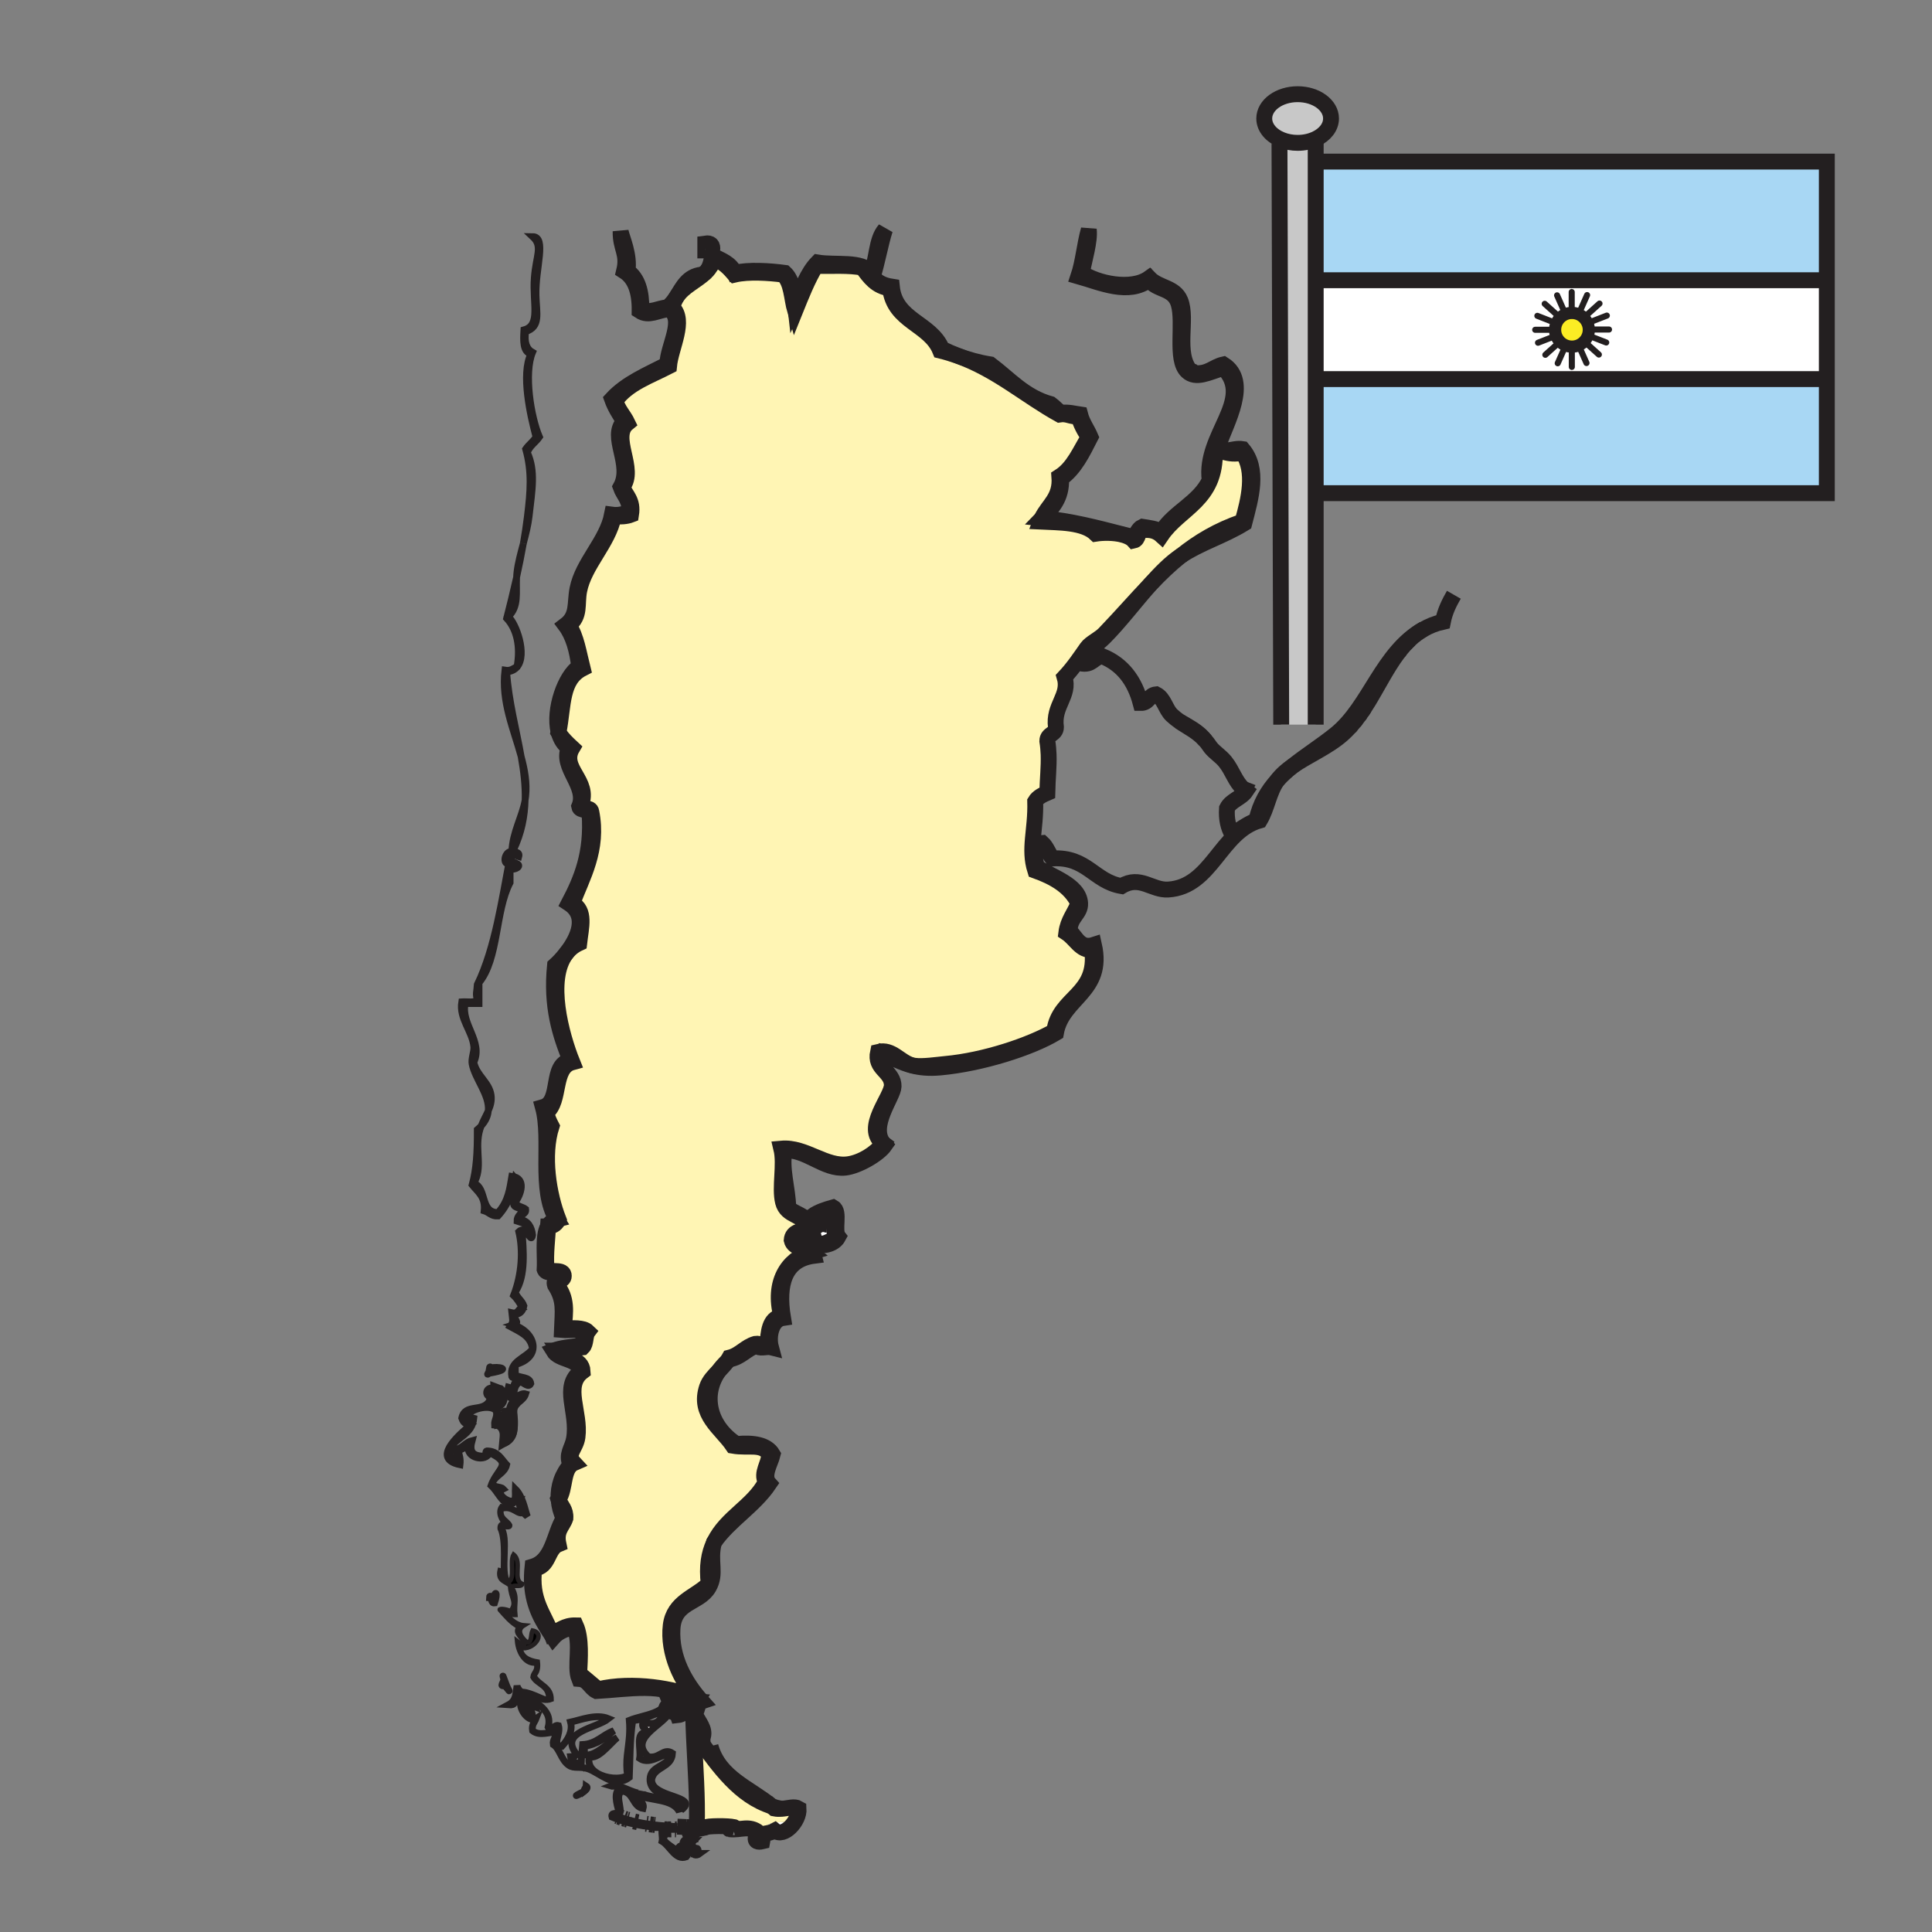 <?xml version="1.0" encoding="iso-8859-1"?>
<!-- Generator: Adobe Illustrator 12.0.1, SVG Export Plug-In . SVG Version: 6.00 Build 51448)  -->
<!DOCTYPE svg PUBLIC "-//W3C//DTD SVG 1.1//EN" "http://www.w3.org/Graphics/SVG/1.1/DTD/svg11.dtd">
<svg  version="1.1" id="Layer_1" xmlns="http://www.w3.org/2000/svg" xmlns:xlink="http://www.w3.org/1999/xlink" width="850.89" height="850.89"
	 viewBox="0 0 850.89 850.89" style="overflow:visible;enable-background:new 0 0 850.89 850.89;" xml:space="preserve">
<rect x="0" y="0" width="850.89" height="850.89" fill="#808080" stroke="none"/>
<g>
	<g>
		<g id="XMLID_1_">
			<g>
				<path d="M223.02,627.86c1.35-0.86,1.99-1.681,2.27-2.49c0.28,3.54,0.7,7.05-2.91,9.08C222.51,632.9,222.84,630.27,223.02,627.86
					z"/>
				<path d="M223.05,623.65c0.14,1.01,0.09,2.56-0.03,4.21c-0.2,0.13-0.41,0.26-0.64,0.39
					C222.52,626.61,222.88,624.88,223.05,623.65z"/>
				<path d="M223.05,623.65c-0.14-1.08-0.5-1.54-1.23-0.83C223.16,621.32,223.27,622.05,223.05,623.65z"/>
				<path d="M225.21,621.9c-0.15-1.41,0.04-2.91,2.14-4.65C225.87,618.55,225.34,620.17,225.21,621.9z"/>
				<path d="M225.29,625.37c-0.09-1.17-0.17-2.34-0.08-3.47C225.32,623.09,225.68,624.22,225.29,625.37z"/>
				<path d="M219.34,534.03c4.56-4.99,5.15-10.55,6.08-15.98c6.61,0.76,4.01,8.2,1.53,11.41c0.61,1.93,3.13,1.95,4.56,3.05
					c0.41,2.69-2.69,1.87-2.28,4.561c3.38,0.68,4.89,3.22,5.32,6.85c-0.58,3.84-2.1-2.4-4.56-1.52
					c0.44,7.779,1.8,19.399-3.04,26.619c0.74,2.561,2.95,3.65,3.8,6.091c-0.47,2.31-1.69,3.89-4.56,3.8c-0.01,2.07,3.19,3.57,0,4.57
					c9.96,3.289,12.7,14.399,0.76,17.5c0,1.52,0,3.039,0,4.56c2.12,1.42,6.44,0.66,6.84,3.8c-1.01,2.17-3.38-0.58-4.56-0.76
					c-2.19,0.86-2.83,3.27-3.04,6.09c0.69,1.61,3.05-1.439,5.32-0.76c-0.93,3.12-4.45,3.66-5.32,6.85
					c0.83,6.88,1.08,13.17-4.57,15.21c0.41-4.46,0.01-8.13-3.8-8.37c-0.17-2.449,1.34-3.22,0.76-6.08
					c-2.08-3.489-13.04-1.149-13.7,3.801c1.38,2.75,2.1-1.34,3.81-0.761c-0.68,7.44-7.85,8.391-10.65,13.69
					c-0.21,3,0.29,5.29,2.28,6.09l-0.04,0.101c-9.2-3.551,3.12-13.54,6.89-16.841c-1.77-0.59-2.86-0.3-3.81-3.04
					c1.4-6.67,9.23-2.34,12.18-7.609c4.43,2.38,4.15,6.79,3.8,10.649c3.8-0.739,4.34-4.619,2.28-4.56c0.07-0.08,0.14-0.16,0.2-0.22
					c0.73-0.71,1.09-0.25,1.23,0.83c-0.17,1.229-0.53,2.96-0.67,4.6c0.23-0.13,0.44-0.26,0.64-0.39c-0.18,2.409-0.51,5.04-0.64,6.59
					c3.61-2.03,3.19-5.54,2.91-9.08c0.39-1.15,0.03-2.28-0.08-3.47c0.13-1.73,0.66-3.351,2.14-4.65c0.11-0.1,0.23-0.2,0.36-0.3
					c-2.52-0.78-4.88-1.71-3.81-6.08c1.03,0.229,0.63,1.899,0.76,3.04c1.77-1.53,1.02-5.58,3.81-6.09
					c-0.12-1.4-2.58-0.46-3.05-1.521c-1.29-6.77,5.78-7.96,9.13-12.17c-0.77-5.82-5.64-7.54-9.89-9.89c1.6-2.38,1.11-2.45,0.76-6.09
					c2.95,0.67,2.71-1.86,4.57-2.28c-1.1-1.95-2.24-3.851-3.8-5.32c3.64-9.25,4.26-19.88,2.28-28.149c0.97-1.04,3.59-1.04,4.56,0
					c0.23-3.53-2.91-3.69-5.32-4.57c-0.04-2.311,1.6-2.96,2.28-4.561c-0.61-1.68-3.58-0.989-3.8-3.039
					c0.84-3.7,3.97-7.99,0.76-11.421c-1,5.57-2.83,11.5-7.61,16.74c-2.97,0.181-3.95-1.63-6.09-2.28
					c0.62-6.199-2.86-8.3-5.32-11.409c1.88-6.98,2.31-14.091,2.28-24.351c0.64-0.54,1.21-1.09,1.72-1.63
					c-0.39,0.99-0.73,2.04-0.96,3.16c-1.7,8.16,1.72,15.3-2.28,22.06C214.54,523.1,211.39,534.12,219.34,534.03z"/>
				<path style="fill:#FFFFFF;" d="M323.56,804.86c-0.08-0.07-0.17-0.11-0.27-0.13C323.41,804.77,323.51,804.81,323.56,804.86z
					 M297.88,805.7c-0.21-0.01-0.42-0.01-0.63-0.01c-0.55,0-1.1,0-1.64-0.011c-0.53,0.011-1.05,0-1.58-0.01c-0.03,0-0.06,0-0.09,0
					c-0.48-0.01-0.97-0.02-1.46-0.05c-0.04,0-0.07,0-0.11,0c1.8,2.42-0.58,3.11,0,4.56c0.88,2.24,7.57,5.261,7.61,6.851
					c3.36,0.1,0.57-3.851-0.76-3.8c0.89-0.931,5.4,1.819,3.04,4.56c-4.79,1.81-7.18-4.85-10.65-6.84c0.42-1.8-0.84-5.29,0.6-6.07
					c0.57,0,1.13,0,1.68-0.02c-0.78-0.221-1.32-0.19-1.68,0.02c-7.42-0.04-16.38-1.81-22.66-4.59c-0.68-2.45,2.48-1.06,3.04-2.28
					c-0.94-3.569-2.59-8.91,0.76-10.649c-0.01-0.2-0.07-0.36-0.16-0.48c4.02,1.271,8.6,4.14,9.29,2
					c-0.25,3.65,15.31,1.42,16.66,8.43c0.04,0.221,0.07,0.46,0.08,0.7c-2.87-6-12.99-4.76-19.02-7.6c-1.71,1.76,4.06,2.49,3.04,6.08
					c-4.77-0.811-4.06-7.09-9.13-7.61c-4.39,1.8,2.12,10.561-3.04,10.65c0.31,0.13,0.61,0.25,0.92,0.37
					c0.14,0.06,0.28,0.109,0.41,0.159c0.1,0.04,0.19,0.08,0.29,0.11c0.39,0.15,0.77,0.29,1.15,0.42c0.31,0.11,0.62,0.21,0.93,0.311
					c0.31,0.109,0.62,0.21,0.93,0.3c0.08,0.03,0.17,0.06,0.26,0.08c0.22,0.069,0.45,0.14,0.67,0.2c0.31,0.09,0.63,0.18,0.94,0.27
					c0.12,0.03,0.23,0.06,0.35,0.09c0.45,0.12,0.89,0.23,1.34,0.34c0.54,0.13,1.08,0.25,1.62,0.36c1.23,0.27,2.47,0.49,3.71,0.69
					c0.19,0.029,0.39,0.06,0.59,0.09c0.32,0.05,0.65,0.09,0.97,0.14c0.51,0.07,1.03,0.14,1.55,0.2c0.03,0,0.05,0,0.07,0.01
					c0.24,0.03,0.49,0.061,0.74,0.08c1.54,0.18,3.09,0.32,4.67,0.43c0.61,0.051,1.23,0.09,1.85,0.13c0.06,0,0.13,0.011,0.2,0.011
					c1,0.069,2.01,0.12,3.02,0.17c1.32,0.069,2.64,0.12,3.98,0.18c1.52,0.061,3.05,0.12,4.6,0.19c0.15-3.29,0.17-6.771,0.1-10.37
					c-0.19-12.51-1.37-26.5-1.63-39.08l2.9,5.22l-0.1,0.05c-0.32-0.529-0.74-1.02-1.27-1.47c0.35,15.11,2.08,28.85,2.28,44.13
					c8.5-1.28,22.04-2.03,26.62,3.04c3.66-7.649,13.79,0.33,15.22-9.13c-2.35-0.01-4.58-0.22-6.69-0.61
					c2.98-0.25,5.65-1.25,7.45-0.149c0.42,5.63-6.59,12.97-10.46,9.76c-3.45,1.87-5.18,0.47-7.8,3.17c0.31,2.57,2.95-2.02,2.28,1.53
					c-4.33,1.05-3-2.67-1.52-3.811c-4.27-3.489-8.14-0.93-12.93-1.52c-0.05-0.01,1.15-1.021,1.94-0.91
					c-2.14-0.65-12.22-0.59-12.59,0.15c-0.08,0.17-3.24,0.22-4.99,1.43c-0.03,0-0.05,0-0.07,0c-0.01,0-0.01,0-0.02,0
					c-1.46-0.271-2.86-0.41-4.21-0.49C300.16,805.73,299.01,805.71,297.88,805.7z"/>
				<path style="fill:#FFF5B4;" d="M308.35,766.82c8.28,11.109,17.19,24.199,31.65,28.76c0,0,0,0.01,0.01,0
					c0.36,0.3,0.71,0.6,1.05,0.91c1.09,0.22,2.16,0.229,3.2,0.149c2.11,0.391,4.34,0.601,6.69,0.61
					c-1.43,9.46-11.56,1.48-15.22,9.13c-4.58-5.07-18.12-4.32-26.62-3.04c-0.2-15.28-1.93-29.02-2.28-44.13
					c0.53,0.45,0.95,0.94,1.27,1.47C309.08,762.33,309.08,764.38,308.35,766.82z"/>
				<path style="fill:#FFFFFF;" d="M340,795.58c-14.46-4.561-23.37-17.65-31.65-28.76c0.73-2.44,0.73-4.49-0.25-6.141l0.1-0.05
					l1.61,2.89c-0.02,0.82-0.23,1.66-0.7,2.54c0.6,1.681,1.52,3.04,3.8,3.04C316.8,783.07,330.28,787.44,340,795.58z"/>
				<path style="fill:#FFFFFF;" d="M255.09,739.43c-2.28-5.63,1.31-15.63-2.28-22.819c-3.78,0.779-6.99,2.14-9.13,4.569
					c-4.39-6.609-8.79-13.21-9.36-23.64c-0.12-2.32-0.06-4.82,0.23-7.55c9.02-2.65,9.3-14.03,13.7-21.311
					c-1.25-2.63-1.96-5.33-2.17-8.02c1,2.649,3.19,4.109,2.93,8.02c-1.19,3.63-4.36,5.29-3.05,11.41c-5.05,2.05-4,10.2-10.65,10.66
					c-1.78,13.95,4.32,20.02,7.61,28.9c3.42-1.4,5.71-3.931,10.65-3.801c2.56,5.67,1.83,14.771,1.52,21.301
					c2.91,2.17,5.5,4.649,8.37,6.85c15.21-3.67,34.15-0.24,43.37,3.8c-6.65-6.97-12.9-19.85-11.42-31.95
					c1.29-10.449,10.82-12.449,16.74-18.26c-0.95-7.7,0.08-13.43,2.23-18.04c-2.07,8.34,1.35,13.351-2.23,19.561
					c-4.18,7.27-15.29,6.06-15.98,18.26c-0.71,12.649,5.55,23.729,12.94,31.95c-2.08,0.71-1.79,3.8-3.05,5.33
					c0.84,2.76,3.82,5.59,3.75,8.869l-1.61-2.89l-2.9-5.22l-1.97-1.55c0.65-0.021,1.31,0.189,1.97,0.79
					c0.55-1.73,0.68-3.891,1.53-5.33c-3.11-0.25-6.16-0.07-9.85-0.45l-2.33-1.83c2.45,0.34,4.12,1.46,6.85,1.52
					c-8.12-7.899-25.48-4.5-38.8-3.8C259.8,743.35,259.12,739.72,255.09,739.43z"/>
				<path d="M344.26,796.64c-1.04,0.08-2.11,0.07-3.2-0.149c-0.34-0.311-0.69-0.61-1.05-0.91
					C341.37,796.02,342.79,796.37,344.26,796.64z"/>
				<path style="fill:#FFFFFF;" d="M304.54,807.9c-1.56-0.011-0.19-1.57,1.01-1.61c0.01,0,0.01,0,0.02,0c0.01,0,0.03,0,0.05,0.01
					C305.06,806.71,304.65,807.22,304.54,807.9z"/>
				<path style="fill:#FFFFFF;" d="M305.64,806.29c0,0.01-0.01,0.01-0.01,0.01h-0.01c-0.02-0.01-0.04-0.01-0.05-0.01
					C305.59,806.29,305.61,806.29,305.64,806.29z"/>
				<path style="fill:#FFFFFF;" d="M277.57,801.75c0.11,0.03,0.23,0.06,0.35,0.09C277.8,801.81,277.69,801.78,277.57,801.75z"/>
				<path style="fill:#FFFFFF;" d="M295.03,804.31c-0.62-0.04-1.24-0.079-1.85-0.13C293.79,804.23,294.41,804.27,295.03,804.31z"/>
				<path style="fill:#FFFFFF;" d="M296.17,135.39c5.99,5.87-0.72,17.53-1.52,25.87c-8.52,4.41-18.22,7.64-23.58,15.21
					c1.04,4.04,3.69,6.45,5.32,9.89c-7.59,6.17,4.09,20.26-2.28,28.15c1.52,3.8,4.84,5.82,3.81,12.17
					c-2.01,0.79-4.67,0.91-7.61,0.76c-2.44,11.84-12.97,21.17-15.22,32.72c-1.17,6,0.69,11.07-4.56,15.21
					c3.35,5.02,4.39,12.34,6.08,19.02c-9.6,4.91-8.33,16.26-10.6,27.88c-2.41-9.83,2.97-24.64,9.08-28.64
					c-0.86-7.25-2.61-13.62-6.08-18.26c5.63-4.25,4.07-9.64,5.32-15.97c2.31-11.63,12.92-20.92,15.22-32.72
					c3.24,0.45,5.03-0.54,7.61-0.76c0.58-5.66-2.49-7.65-3.81-11.41c5.61-10.09-5.22-22.2,1.52-28.91c-1.97-3.1-3.99-6.15-5.32-9.89
					c6.31-6.87,15.62-10.74,24.34-15.21c0.23-8.29,8.02-20,0.76-24.35c-5.02,0.45-8.86,3.46-12.93,0.76
					c0.11-8.22-1.89-14.34-6.85-17.49c1.91-7.83-1.69-9.83-1.52-17.5c0.64,3.17,4.03,10.16,3.04,17.5c4.51,3.1,6.18,9.03,6.09,16.73
					c3.56,2.19,7.76-0.6,11.41-0.76c1.64-1.18,2.86-2.77,3.97-4.48l0.06,0.04C297.13,132.22,296.52,133.68,296.17,135.39z"/>
				<path d="M223.9,271.57c3.43,2.93,8.39,16.66,3.89,22.12l-0.08-0.06c1.61-8.93-0.12-16.47-4.57-21.3
					c1.47-5.74,2.98-11.85,4.38-18.11C227.18,261.07,228.64,267.15,223.9,271.57z"/>
				<path style="fill:#FFFFFF;" d="M474.95,121.7c2.109-6.27,2.72-14.02,4.569-20.54c0.601,4.92-1.96,13.25-3.05,19.02
					c6.61,4.54,21.73,7.99,29.67,2.28c4.21,4.43,11.25,3.86,13.7,9.89c3.391,8.37-2.39,23.27,4.561,31.19
					c0.89-0.12,1.359,0.17,1.52,0.76c6.22,0.64,8.37-2.79,12.94-3.8c11.859,7.48,1.149,25.67-2.29,35.75
					c1.43,4.33,6.27,0.79,10.649,1.52c7.5,8.88,3.721,21.33,0.771,32.72c-9.29,5.7-19.23,8.55-27.851,14.26
					c7.61-6.14,16.181-11.28,27.08-15.02c2.74-9.6,5.82-22.12,0-30.43c-6.26,1.75-10.89-1.89-12.17-0.76
					c0.59,21.92-15.3,25.09-23.58,37.27c-1.859-1.69-4.31-2.79-8.37-2.28c-2.319,0.47-1.489,4.09-3.8,4.56
					c-1.13-1.26-2.96-2.1-5.08-2.64l0.04-0.15c1.681,0.43,3.351,0.85,5.04,1.27c1.41-1.38,1.891-3.68,3.8-4.56
					c3.061,0.49,6.28,0.82,8.37,2.28c5.66-9.05,16.601-12.81,21.3-22.82c-2.64-19.88,19.841-35.24,6.091-49.45
					c-6.73,2.08-12.16,5.1-15.98,1.52c-5.46-5.12-1.28-21.22-3.8-29.67c-2.21-7.39-9.79-5.79-12.94-10.65
					C497.05,130.18,484.66,124.45,474.95,121.7z"/>
				<path style="fill:#FFFFFF;" d="M322.8,636.73c-5.2-7.721-15.51-13.74-11.41-25.86c0.92-2.72,3.04-4.89,5.21-7.13
					c-7.48,10.609-4.37,24.31,7.72,32.229c7.53-0.68,13.44,0.261,15.98,4.57c-0.94,3.94-4.69,9.44-1.52,12.93
					c-6.71,9.91-17.32,15.92-24.2,25.65c5.34-11.01,17.03-15.69,22.67-26.41c-2.22-4.04,1.46-7.979,1.53-12.17
					C335.7,635.4,329.68,637.93,322.8,636.73z"/>
				<path style="fill:#FFFFFF;" d="M311.19,119.5c1.48-1.65,2.07-4.2,2.48-6.93c3.9,1.93,8.26,3.41,9.89,7.61
					c5.98-1.55,15.96-0.84,22.06,0c3.17,2.91,3.96,8.21,4.57,13.69c2.96-6.43,5.26-13.51,9.89-18.26
					c8.04,1.34,19.73-0.97,23.58,4.57c2.7-5.67,2.13-14.61,6.09-19.02c-2.06,6.56-3.26,13.98-5.33,20.54
					c1.73,2.58,4.64,3.98,8.37,4.56c1.54,14.95,17.24,15.73,22.06,27.39c2.26,1.09,4.58,2.11,7.01,3.03l-0.02,0.06
					c-2.48-0.88-5.05-1.67-7.75-2.33c-4.75-11.74-20.37-12.6-22.06-27.39c-6.29-0.81-9.15-5.05-12.17-9.13
					c-5.9-1.2-13.55-0.65-20.54-0.76c-3.64,6-6.36,12.92-9.13,19.78c-1.59-5.51-1.47-12.73-5.33-15.97c-6.27-0.8-15.16-1.43-21.3,0
					c-2.49-2.84-4.98-5.68-9.13-6.85C313.75,116.29,312.6,118.02,311.19,119.5z"/>
				<path style="fill:#FFFFFF;" d="M303.33,753.86l1.97,1.55c-5.21-0.22-7.5,3.09-10.65-0.76c-3.27,5.58-17.75,11.02-9.13,19.02
					c4.9,1.09,6.69-4.13,10.65-1.52c-0.33,6.51-7.91,5.77-9.13,11.409C286.43,790.61,302,790.82,302,794.57
					c0,0.729-0.6,1.6-2.02,2.68c4.83-6.41-13.97-4.04-13.7-13.69c0.17-5.659,6.47-5.27,9.13-9.89c-2.32-3.229-8.48,4.34-13.69,0.76
					c0.72-4.1-2.12-11.76,3.04-11.41c0.13-2.159-2.57-1.489-1.52-4.569c4.3,1.609,8.35,0.2,8.37-4.561
					c-4.35,1.23-7.55,3.61-12.93,3.801c-1.3,8.199-1.19,17.949-1.52,25.109c-2.04,1.561-4.05,1.97-6,1.75
					c-2.82-0.319-5.52-1.979-8.04-3.46l0.05-0.08c3.82,2.26,9.65,2.82,13.22,1.03c-1.04-6.65,0.36-11.32,0.8-17.48
					c0.14-2.069,0.18-4.319-0.03-6.869c6.67-2.71,16.13-2.631,17.49-10.65l2.33,1.83c-0.75-0.08-1.52-0.18-2.33-0.311
					c0.97,2.32-2.6,3.881-0.76,4.57c0.05-0.47,0.12-0.899,0.76-0.76c1.14,1.14,3.21,1.36,3.81,3.04
					C300.1,755.25,301.71,753.88,303.33,753.86z"/>
				<path style="fill:#FFFFFF;" d="M303.33,753.86c-1.62,0.02-3.23,1.39-4.87,1.55c-0.6-1.68-2.67-1.9-3.81-3.04
					c-0.64-0.14-0.71,0.29-0.76,0.76c-1.84-0.689,1.73-2.25,0.76-4.57c0.81,0.131,1.58,0.23,2.33,0.311L303.33,753.86z"/>
				<path style="fill:#FFF5B4;" d="M295.41,715.85c-1.48,12.101,4.77,24.98,11.42,31.95c-9.22-4.04-28.16-7.47-43.37-3.8
					c-2.87-2.2-5.46-4.68-8.37-6.85c0.31-6.53,1.04-15.631-1.52-21.301c-4.94-0.13-7.23,2.4-10.65,3.801
					c-3.29-8.881-9.39-14.95-7.61-28.9c6.65-0.46,5.6-8.61,10.65-10.66c-1.31-6.12,1.86-7.78,3.05-11.41
					c0.26-3.91-1.93-5.37-2.93-8.02c-0.02-0.15-0.03-0.3-0.04-0.46c3.15-4.41,1.53-13.57,6.77-15.86
					c-3.69-3.939,0.82-6.24,1.52-11.41c1.49-10.939-6.12-22.58,2.28-28.91c-0.32-6.27-8.11-5.079-10.65-9.13
					c4.11,0.04,6.94-1.18,10.65-1.52c1.56-1.49,0.98-5.11,2.29-6.851c-2.06-2-6.61-1.51-10.65-1.52c0.84-7,1.65-13.37-3.05-19.02
					c-0.16-2.69,3.57-1.5,3.05-4.561c-0.63-2.93-6.73-0.38-7.61-3.05c-0.39-6.73,0.43-12.24,0.76-18.25
					c2.5-0.04,3.74-1.34,4.56-3.05c-4.3-10.891-7.16-28.24-3.04-41.08c-0.95-1.84-1.88-3.69-2.28-6.08
					c6.44-4.73,2.64-19.68,11.41-22.07c-4.75-11.76-11.57-36.41-2.61-48c1.45-1.88,3.31-3.41,5.65-4.49c0.8-7,2.98-14.4-3.04-17.5
					c4.32-11.52,11.7-23.65,8.37-40.32c-0.25-2.28-4.18-0.89-4.56-3.04c4.35-10.7-9.24-15.92-3.81-25.1
					c-2.15-1.99-4.29-3.98-5.88-6.52c-0.06-0.2-0.11-0.4-0.16-0.6c2.27-11.62,1-22.97,10.6-27.88c-1.69-6.68-2.73-14-6.08-19.02
					c5.25-4.14,3.39-9.21,4.56-15.21c2.25-11.55,12.78-20.88,15.22-32.72c2.94,0.15,5.6,0.03,7.61-0.76
					c1.03-6.35-2.29-8.37-3.81-12.17c6.37-7.89-5.31-21.98,2.28-28.15c-1.63-3.44-4.28-5.85-5.32-9.89
					c5.36-7.57,15.06-10.8,23.58-15.21c0.8-8.34,7.51-20,1.52-25.87c0.35-1.71,0.96-3.17,1.75-4.44c3.09-4.96,8.98-7.13,12.99-11.17
					c0.1-0.08,0.19-0.18,0.28-0.28c1.41-1.48,2.56-3.21,3.24-5.41c4.15,1.17,6.64,4.01,9.13,6.85c6.14-1.43,15.03-0.8,21.3,0
					c3.86,3.24,3.74,10.46,5.33,15.97c2.77-6.86,5.49-13.78,9.13-19.78c6.99,0.11,14.64-0.44,20.54,0.76
					c3.02,4.08,5.88,8.32,12.17,9.13c1.69,14.79,17.31,15.65,22.06,27.39c2.7,0.66,5.27,1.45,7.75,2.33
					c17.3,6.22,29.62,17.43,44.74,25.82c3.63-0.59,4.9,1.19,8.37,0.76c1.1,3.47,2.62,6.51,4.569,9.13
					c-3.89,6.25-6.729,13.56-12.939,17.5c0.729,9.35-4.88,12.37-7.7,18.2c-0.24,0.5-0.46,1.03-0.66,1.58
					c8.15,0.41,18.971,0.15,24.34,5.32c3.25-0.51,7.91-0.54,11.66,0.4c2.12,0.54,3.95,1.38,5.08,2.64c2.311-0.47,1.48-4.09,3.8-4.56
					c4.061-0.51,6.511,0.59,8.37,2.28c8.28-12.18,24.17-15.35,23.58-37.27c1.28-1.13,5.91,2.51,12.17,0.76
					c5.82,8.31,2.74,20.83,0,30.43c-10.899,3.74-19.47,8.88-27.08,15.02c-0.02,0-0.029,0.01-0.04,0.03
					c-0.09,0.05-0.17,0.1-0.26,0.16c-4.35,2.93-8.72,7.33-13.08,12.27c-6.529,6.79-12.95,14.22-20.399,21.97
					c-2.13,2.21-6.17,4.05-7.601,6.08c-2.93,4.16-5.979,8.77-9.89,12.93c2.46,8.3-5.14,12.43-3.811,22.07
					c-0.01,3.28-3.79,2.8-3.8,6.08c0.33,2.07,0.5,4.06,0.57,6.01c0.18,5.49-0.45,10.7-0.57,16.82c-2.12,0.92-4.189,1.89-5.33,3.8
					c0.351,12.83-3.08,20.76,0,30.43c8.221,2.95,15.36,6.96,19.021,14.45c-1.69,4.4-4.65,7.53-5.32,12.94
					c4.2,2.76,6.101,7.94,11.41,7.6c2.53,20.03-14.59,20.41-16.74,35.76c-10.78,6.149-30.689,12.88-47.93,14.449
					c-3.84,0.36-9.99,1.301-13.69,0.771c-0.33-0.05-0.66-0.12-0.98-0.2c-5.39-1.41-8.83-7.479-15-5.89
					c-1.66,7.489,5.84,8.359,6.09,14.45c0.22,5.319-12.98,19.189-3.8,25.869c-3.48,4.551-9.73,8.29-15.22,9.131
					c-10.15,1.539-18.98-7.82-29.67-6.851c1.71,7.09-0.87,17.101,0.76,23.58c1.63,6.45,8.93,5.19,10.65,10.66
					c0.51,0,1.04,0.01,1.56,0.02l-0.03,1.5c-4,0.311-8.1,0.521-8.37,4.561c0.86,3.71,5.81,3.319,8.37,5.33
					c-10.32,3.02-16.82,13.399-12.94,28.14c-5.32,1.03-5.71,6.97-6.08,12.94c-2.64,0.609-2.93-1.141-5.33-0.761
					c-4.52,1.311-6.76,4.9-11.41,6.08c-0.32,0.59-0.68,1.16-1.07,1.7c-0.01,0.01-0.01,0.021-0.02,0.021
					c-1.39,1.29-2.59,2.659-3.59,4.09c-2.17,2.24-4.29,4.41-5.21,7.13c-4.1,12.12,6.21,18.14,11.41,25.86
					c6.88,1.199,12.9-1.33,15.98,3.81c-0.07,4.19-3.75,8.13-1.53,12.17c-5.64,10.72-17.33,15.4-22.67,26.41
					c-0.05,0.07-0.1,0.14-0.15,0.21c-0.02,0.07-0.04,0.15-0.05,0.22c-2.15,4.61-3.18,10.34-2.23,18.04
					C306.23,703.4,296.7,705.4,295.41,715.85z"/>
				<path style="fill:#FFFFFF;" d="M461.26,326.34c0.01-3.28,3.79-2.8,3.8-6.08c-1.329-9.64,6.271-13.77,3.811-22.07
					c3.91-4.16,6.96-8.77,9.89-12.93c1.431-2.03,5.471-3.87,7.601-6.08c7.449-7.75,13.87-15.18,20.399-21.97
					c-6.83,7.71-13.649,16.74-20.399,23.49c-4.011,4.02-8.07,5.82-10.65,11.41c5.56,1.24,5.76-2.87,9.89-3.05
					c8.82,3.62,14.131,10.73,16.74,20.55c3.62,0.07,3.61-3.5,6.851-3.81c3.529,1.78,4.119,6.55,6.84,9.13
					c1.149,1.08,2.31,1.99,3.479,2.81c-4.34-2.54-8.319-5.3-9.56-10.42c-3.76,0.31-4.75,3.37-8.37,3.81
					c-2.25-10.43-7.71-17.65-16.74-21.3c-3.399,1.55-5.92,4.93-10.649,3.04c-3.96,2.59-2.771,6.15-3.801,11.41
					c-0.609,3.11-3.909,6.91-4.569,10.65c-0.45,2.6,0.529,5.38,0,6.85c-0.88,2.48-3.36,3.45-3.801,6.08
					c-0.239,1.44-0.26,2.94-0.18,4.49h-0.01C461.76,330.4,461.59,328.41,461.26,326.34z"/>
				<path d="M222.38,295.15c2.73,0.45,3.68-0.88,5.33-1.52l0.08,0.06c-1.01,1.24-2.52,2.06-4.65,2.22
					c0.92,13.04,4.28,25.32,6.39,37.31C226.28,321.26,220.69,309.02,222.38,295.15z"/>
				<polygon style="fill:#A8D7F4;" points="804.57,166.96 804.57,217.2 581.74,217.2 579.46,217.2 579.46,166.96 581.3,166.96 
					692.26,166.96 				"/>
				<path style="fill:#FFFFFF;" d="M699.33,147.69c0.27-0.76,0.41-1.59,0.41-2.44c0-0.04,0-0.08,0-0.12
					c-0.01-0.99-0.221-1.94-0.601-2.81c-1.13-2.64-3.76-4.5-6.819-4.5c-0.04,0-0.07,0-0.11,0.01v-0.06v-9.16v-5.19h112.36v43.54
					H692.26v-5.36v-8.93c0.021,0,0.04,0,0.061,0c1.04,0,2.02-0.21,2.93-0.6c0.93-0.4,1.77-0.99,2.46-1.72
					C698.43,149.6,698.98,148.69,699.33,147.69z"/>
				<polygon style="fill:#A8D7F4;" points="804.57,71.17 804.57,123.42 692.21,123.42 580.18,123.42 579.46,123.42 579.46,71.17 
					580.4,71.17 580.41,71.17 				"/>
				<path style="fill:#FBED24;" d="M687.14,139.93c0.67-0.66,1.46-1.18,2.33-1.54c0.851-0.36,1.771-0.56,2.74-0.56
					c0.04-0.01,0.07-0.01,0.11-0.01c3.06,0,5.689,1.86,6.819,4.5c0.38,0.87,0.591,1.82,0.601,2.81c0,0.04,0,0.08,0,0.12
					c0,0.85-0.141,1.68-0.41,2.44c-0.35,1-0.9,1.91-1.62,2.66c-0.69,0.73-1.53,1.32-2.46,1.72c-0.91,0.39-1.89,0.6-2.93,0.6
					c-0.021,0-0.04,0-0.061,0c-0.96-0.01-1.87-0.2-2.71-0.54c-0.95-0.38-1.8-0.95-2.5-1.66c-0.74-0.74-1.319-1.64-1.689-2.64
					c-0.301-0.8-0.46-1.67-0.46-2.58c0-1.02,0.199-1.99,0.569-2.87C685.86,141.45,686.43,140.62,687.14,139.93z"/>
				<path style="fill:#FFFFFF;" d="M689.47,138.39c-0.87,0.36-1.66,0.88-2.33,1.54c-0.71,0.69-1.279,1.52-1.67,2.45
					c-0.37,0.88-0.569,1.85-0.569,2.87c0,0.91,0.159,1.78,0.46,2.58c0.37,1,0.949,1.9,1.689,2.64c0.7,0.71,1.55,1.28,2.5,1.66
					c0.84,0.34,1.75,0.53,2.71,0.54v8.93v5.36H581.3h-1.84v-43.54h0.72h112.03v5.19v9.16v0.06
					C691.24,137.83,690.32,138.03,689.47,138.39z"/>
				<path style="fill:#FFFFFF;" d="M627.01,277.07l-0.22,0.17c-2.16,1.25-4.11,2.75-5.9,4.43c-0.359,0.35-0.72,0.7-1.08,1.06
					c-0.35,0.36-0.71,0.73-1.05,1.11c-0.68,0.75-1.35,1.53-1.99,2.33c-0.319,0.4-0.64,0.81-0.949,1.22
					c-1.36,1.79-2.63,3.67-3.851,5.63c-0.38,0.6-0.75,1.2-1.12,1.82c-0.189,0.3-0.369,0.61-0.55,0.92
					c-0.34,0.56-0.68,1.13-1.01,1.71c-0.78,1.34-1.56,2.7-2.33,4.07c-0.33,0.58-0.67,1.17-1,1.75c-0.18,0.31-0.36,0.63-0.54,0.94
					c-0.45,0.8-0.91,1.59-1.37,2.37c-0.09,0.15-0.18,0.31-0.28,0.47c-0.34,0.58-0.68,1.15-1.02,1.72c-0.6,0.98-1.21,1.96-1.84,2.92
					c-0.391,0.6-0.79,1.21-1.2,1.8c-0.21,0.3-0.41,0.6-0.62,0.89c-0.21,0.3-0.42,0.59-0.63,0.88c-0.42,0.58-0.86,1.16-1.3,1.72
					c-0.22,0.28-0.44,0.56-0.67,0.84c-0.45,0.56-0.91,1.11-1.38,1.64c-0.24,0.27-0.471,0.54-0.721,0.8
					c-0.96,1.06-1.97,2.06-3.04,3.02c-6.319,5.66-15.29,9.4-22.069,14.12c5.89-4.77,12.609-8.93,19.029-14.12
					C603.34,311.12,608.69,287.34,627.01,277.07z"/>
				<path d="M626.79,277.24l-5.9,4.43C622.68,279.99,624.63,278.49,626.79,277.24z"/>
				<path d="M620.89,281.67c-0.37,0.35-0.729,0.7-1.08,1.06C620.17,282.37,620.53,282.02,620.89,281.67z"/>
				<path d="M619.81,282.73c-0.359,0.36-0.71,0.73-1.05,1.11C619.1,283.46,619.46,283.09,619.81,282.73z"/>
				<path d="M616.77,286.17c-0.319,0.4-0.64,0.81-0.949,1.22C616.13,286.98,616.45,286.57,616.77,286.17z"/>
				<path style="fill:#FFFFFF;" d="M611.97,293.02c-0.38,0.6-0.75,1.21-1.12,1.82C611.22,294.22,611.59,293.62,611.97,293.02z"/>
				<path style="fill:#FFFFFF;" d="M610.3,295.76c-0.34,0.57-0.67,1.14-1.01,1.71C609.62,296.89,609.96,296.32,610.3,295.76z"/>
				<path style="fill:#FFFFFF;" d="M605.96,303.29c0.33-0.58,0.67-1.17,1-1.75C606.63,302.12,606.3,302.7,605.96,303.29z"/>
				<path style="fill:#FFFFFF;" d="M604.05,306.6c0.46-0.78,0.92-1.57,1.37-2.37C604.97,305.02,604.51,305.81,604.05,306.6z"/>
				<path style="fill:#FFFFFF;" d="M603.77,307.07c-0.34,0.57-0.68,1.15-1.02,1.72C603.09,308.22,603.43,307.65,603.77,307.07z"/>
				<path d="M600.91,311.71c-0.391,0.6-0.79,1.2-1.2,1.8C600.12,312.92,600.52,312.31,600.91,311.71z"/>
				<path d="M598.46,315.28c0.21-0.29,0.42-0.58,0.63-0.88C598.89,314.7,598.68,314.99,598.46,315.28z"/>
				<path d="M596.49,317.84c0.229-0.28,0.45-0.56,0.67-0.84C596.95,317.29,596.72,317.57,596.49,317.84z"/>
				<path d="M594.39,320.28c0.25-0.26,0.48-0.53,0.721-0.8C594.88,319.75,594.64,320.02,594.39,320.28z"/>
				<path style="fill:#C8C8C8;" d="M579.46,61.21c-2.3,1.08-5.02,1.71-7.95,1.71c-2.54,0-4.93-0.47-7.01-1.3
					c-4.59-1.82-7.7-5.35-7.7-9.43c0-5.92,6.58-10.71,14.71-10.71c8.12,0,14.7,4.79,14.7,10.71
					C586.21,55.98,583.52,59.31,579.46,61.21z"/>
				<path style="fill:#C8C8C8;" d="M579.46,217.2v101.95h-15.19l-0.76-255.84l0.99-1.69c2.08,0.83,4.47,1.3,7.01,1.3
					c2.931,0,5.65-0.63,7.95-1.71v9.96v52.25v43.54V217.2z"/>
				<path style="fill:#FFFFFF;" d="M569.28,337.42c-2.38,1.92-4.62,3.94-6.66,6.17C564.31,341.27,566.63,339.27,569.28,337.42z"/>
				<path style="fill:#FFFFFF;" d="M562.62,343.59c-0.061,0.08-0.12,0.17-0.18,0.25c-3.591,5.1-4.4,12.2-7.61,17.5
					c-17.45,4.94-21.11,29.21-40.32,30.43c-7.22,0.46-12.359-6.44-20.54-1.52c-12.149-2.05-15.31-13.09-30.43-12.18
					c-1.71-2.09-2.55-5.05-4.56-6.84c-5.73,0.24-3.12,6.9-2.29,10.65c6.21,4.23,18.6,7.74,19.02,15.97
					c0.24,4.71-4.71,6.04-4.56,12.18c3,3.07,4.71,8.02,10.649,6.08c4.7,20.8-13.92,23.17-16.74,38.8
					c-11.05,6.63-32.76,13.56-50.97,15.22c-5.03,0.46-8.96,0.04-12.42-0.86l0.03-0.1c0.32,0.08,0.65,0.15,0.98,0.2
					c3.7,0.53,9.85-0.41,13.69-0.771c17.24-1.569,37.149-8.3,47.93-14.449c2.15-15.351,19.271-15.73,16.74-35.76
					c-5.31,0.34-7.21-4.84-11.41-7.6c0.67-5.41,3.63-8.54,5.32-12.94c-3.66-7.49-10.8-11.5-19.021-14.45
					c-3.08-9.67,0.351-17.6,0-30.43c1.141-1.91,3.21-2.88,5.33-3.8c0.12-6.12,0.75-11.33,0.57-16.82h0.01
					c0.3,5.52,1.98,11.66,0.18,17.58c-2.449,0.59-4.17,1.91-5.329,3.8c0.85,5.86-1.931,10.62,0,15.21
					c3.899,1.43,5.56,5.1,7.609,8.37c11.98-2.33,18.45,10.14,28.91,11.41c3.76,0.46,8.21-1.4,12.17-0.76
					c3.32,0.55,5.2,3.13,8.37,3.05c3.52-0.1,9.49-2.93,12.17-4.57c6.9-4.2,11.16-12.94,15.98-19.02
					c-2.641-2.18-2.351-7.29-2.28-12.17c1.71-3.55,6.53-4,8.31-7.5c0.261,0.23,0.53,0.44,0.82,0.65c-2.13,3.21-6.62,4.04-8.37,7.61
					c-0.32,4.88,0.61,8.52,2.28,11.41c3.53-2.05,6.64-4.51,10.649-6.08C555.02,353.85,558.36,348.27,562.62,343.59z"/>
				<path d="M547.99,347.64c-0.021,0.04-0.04,0.08-0.061,0.11c-0.109-0.08-0.22-0.17-0.319-0.27
					C547.74,347.54,547.86,347.59,547.99,347.64z"/>
				<path style="fill:#FFFFFF;" d="M539.62,335.47c3.3,4.12,4.32,8.7,7.99,12.01c-2.04-0.85-3.761-2.12-4.95-3.64
					c-3.59-4.59-6.12-9.84-9.521-14.7C534.85,331.37,537.6,332.96,539.62,335.47z"/>
				<path style="fill:#FFFFFF;" d="M532.51,328.26c-0.529-0.73-1.09-1.45-1.68-2.16C531.42,326.75,531.98,327.47,532.51,328.26z"/>
				<path d="M529.73,324.82c0.38,0.42,0.75,0.85,1.1,1.28c-3.41-3.88-7.39-5.61-11.32-8.36
					C523.12,319.84,526.99,321.8,529.73,324.82z"/>
				<path d="M519.84,244.94c0.09-0.06,0.17-0.11,0.26-0.16c-4.71,3.79-9.05,7.97-13.34,12.43
					C511.12,252.27,515.49,247.87,519.84,244.94z"/>
				<path style="fill:#FFFFFF;" d="M494.26,235.3l-0.04,0.15c-3.75-0.94-8.41-0.91-11.66-0.4c-5.369-5.17-16.189-4.91-24.34-5.32
					c0.2-0.55,0.42-1.08,0.66-1.58l0.101,0.05C471.86,229.44,483.01,232.42,494.26,235.3z"/>
				<path style="fill:#FFFFFF;" d="M475.71,182.56c1,3.82,3.14,6.5,4.57,9.89c-3.521,6.88-6.851,13.94-12.94,18.26
					c0.33,8.94-4.12,13.12-8.359,17.49l-0.101-0.05c2.82-5.83,8.43-8.85,7.7-18.2c6.21-3.94,9.05-11.25,12.939-17.5
					c-1.949-2.62-3.47-5.66-4.569-9.13c-3.47,0.43-4.74-1.35-8.37-0.76c-15.12-8.39-27.44-19.6-44.74-25.82l0.02-0.06
					c4.39,1.65,9.1,2.98,14.291,3.82c8.409,6.3,15.09,14.33,26.63,17.49c1.62,1.18,2.83,2.75,4.56,3.81
					C470.76,181.43,473.05,182.18,475.71,182.56z"/>
				<path style="fill:#FFFFFF;" d="M401.7,469.17l-0.03,0.1c-4.55-1.189-8.3-3.22-12.68-5.229c-3.07,7.11,4.7,8.15,4.56,14.45
					c-0.1,4.479-10.66,17.359-4.51,25.069l-0.05,0.04c-9.18-6.68,4.02-20.55,3.8-25.869c-0.25-6.091-7.75-6.961-6.09-14.45
					C392.87,461.69,396.31,467.76,401.7,469.17z"/>
				<path style="fill:#FFFFFF;" d="M389.04,503.56c0.21,0.271,0.45,0.54,0.71,0.801c-2.83,4.09-12,9.29-17.5,9.89
					c-9.29,1.01-17.15-8.2-26.63-7.61c-1.8,7.641,1.4,16.851,1.53,25.11c2.53,3.04,7.97,3.18,9.12,7.6
					c2.33,0.561,2.24-1.31,4.57-0.76c0.12-2.14-2.15-1.899-3.04-3.04c2.52-1.79,5.76-2.859,9.12-3.8
					c3.25,1.82,0.07,10.08,2.29,12.93c-1.76,3.311-5.92,4.23-11.41,3.801c0.44-2.471-0.52-3.53-0.76-5.32
					c-3.84-0.28-7.37-0.271-7.61,3.04c1.97,3.35,8.15,2.51,9.13,6.85c-12.85,1.62-16.21,12.3-13.7,27.391
					c-5.13,0.77-6.61,8.13-5.32,12.93c-1.82-0.46-5.52,0.95-6.09-0.76c-4.73,1.359-6.96,5.21-12.17,6.08
					c-0.37,0.31-0.72,0.619-1.07,0.939c0.39-0.54,0.75-1.11,1.07-1.7c4.65-1.18,6.89-4.77,11.41-6.08c2.4-0.38,2.69,1.37,5.33,0.761
					c0.37-5.971,0.76-11.91,6.08-12.94c-3.88-14.74,2.62-25.12,12.94-28.14c-2.56-2.011-7.51-1.62-8.37-5.33
					c0.27-4.04,4.37-4.25,8.37-4.561c1.3,1.48,1.32,4.25,2.28,6.08c4.14,0.59,5.93-1.17,8.37-2.279
					c-0.37-3.94,0.82-9.44-0.77-12.171c-1.76-1.539-3.24,1.82-6.08,1.521c-2.31,1.36,2.81,2.979,0,4.56
					c-0.73,0.79-2.22,0.82-3.77,0.79c-0.52-0.01-1.05-0.02-1.56-0.02c-1.72-5.47-9.02-4.21-10.65-10.66
					c-1.63-6.479,0.95-16.49-0.76-23.58c10.69-0.97,19.52,8.39,29.67,6.851c5.49-0.841,11.74-4.58,15.22-9.131L389.04,503.56z"/>
				<path style="fill:#FFFFFF;" d="M366.92,533.27c1.59,2.73,0.4,8.23,0.77,12.171c-2.44,1.109-4.23,2.869-8.37,2.279
					c-0.96-1.83-0.98-4.6-2.28-6.08l0.03-1.5c1.55,0.03,3.04,0,3.77-0.79c2.81-1.58-2.31-3.199,0-4.56
					C363.68,535.09,365.16,531.73,366.92,533.27z"/>
				<path d="M320.19,599.65c-1.06,1.47-2.33,2.79-3.59,4.09C317.6,602.31,318.8,600.94,320.19,599.65z"/>
				<path d="M314.43,679.33c0.05-0.07,0.1-0.14,0.15-0.21c-0.07,0.14-0.14,0.28-0.2,0.43C314.39,679.48,314.41,679.4,314.43,679.33z
					"/>
				<path style="fill:#FFFFFF;" d="M310.63,107.24c2.38-0.35,3.39,0.67,3.04,3.05c-1.01,0-2.03,0-3.04,0
					C310.63,109.27,310.63,108.26,310.63,107.24z"/>
				<path style="fill:#FFFFFF;" d="M309.11,120.94c0.71-0.28,1.3-0.67,1.8-1.16c-4.01,4.04-9.9,6.21-12.99,11.17l-0.06-0.04
					C300.64,126.62,302.73,121.63,309.11,120.94z"/>
				<path style="fill:#FFFFFF;" d="M306.83,813.99c1.09,0.17,0.26,2.27,1.52,2.279c-4.13,3.091-4.37-4.229-7.61-4.56
					c0.69-2.76,2.24-0.47,4.56-0.76c-1.76,1.75,1.41,2.45,0.76,5.319C306.96,816.15,306.71,814.88,306.83,813.99z"/>
				<path style="fill:#FFFFFF;" d="M306.83,749.32c-0.85,1.439-0.98,3.6-1.53,5.33c-0.66-0.601-1.32-0.811-1.97-0.79l-6.35-4.99
					C300.67,749.25,303.72,749.07,306.83,749.32z"/>
				<path style="fill:#FFFFFF;" d="M273.19,786.88c-0.49-0.149-0.97-0.28-1.43-0.38C272.4,786.47,272.94,786.53,273.19,786.88z"/>
				<path style="fill:#FFFFFF;" d="M271.76,786.5c-1.01,0.05-2.25,0.34-2.97,0.1c0.61-0.26,1.34-0.31,2.13-0.229
					C271.19,786.4,271.47,786.44,271.76,786.5z"/>
				<path style="fill:#FFFFFF;" d="M260.42,357.53c3.33,16.67-4.05,28.8-8.37,40.32c6.02,3.1,3.84,10.5,3.04,17.5
					c-2.34,1.08-4.2,2.61-5.65,4.49l-0.01-0.01c5.28-6.77,9.59-16.42,1.1-21.98c5.59-10.64,10.39-22.06,9.13-39.56
					c-0.25-2.28-4.18-0.89-4.57-3.04c3.88-9.06-8.38-17.26-4.56-25.86c-2.19-1.52-3.59-3.81-4.36-6.52
					c1.59,2.54,3.73,4.53,5.88,6.52c-5.43,9.18,8.16,14.4,3.81,25.1C256.24,356.64,260.17,355.25,260.42,357.53z"/>
				<path d="M258.14,786.6c0.93,0.58,0.29,1.46-0.76,2.271C257.17,787.65,258.09,787.57,258.14,786.6z"/>
				<path style="fill:#FFFFFF;" d="M258.9,586.52c-1.31,1.74-0.73,5.36-2.29,6.851c-3.71,0.34-6.54,1.56-10.65,1.52
					c2.54,4.051,10.33,2.86,10.65,9.13c-8.4,6.33-0.79,17.971-2.28,28.91c-0.7,5.17-5.21,7.471-1.52,11.41
					c-5.24,2.29-3.62,11.45-6.77,15.86c-0.31-5.54,1.53-10.931,5.25-15.101c-2.18-4.52,0.76-7.14,1.52-11.409
					c2.1-11.82-5.91-23.051,3.05-29.671c-1.1-6.01-9.53-4.68-12.18-9.13c3.43-1.39,8-1.64,12.18-2.279
					c0.59-1.69,1.59-2.971,1.52-5.33c-1.31-2.5-6.41-1.2-9.89-1.521c0.31-8.47,1.32-12.939-3.05-19.779
					c-0.97-3,2.22-1.841,2.28-3.801c-0.55-2.739-5.99-0.6-6.84-3.05c0.26-4.82-0.38-10.54,0.26-14.979
					c0.22-1.53,0.6-2.91,1.21-4.051l0.05,0.021c-0.33,6.01-1.15,11.52-0.76,18.25c0.88,2.67,6.98,0.12,7.61,3.05
					c0.52,3.061-3.21,1.87-3.05,4.561c4.7,5.649,3.89,12.02,3.05,19.02C252.29,585.01,256.84,584.52,258.9,586.52z"/>
				<path d="M257.35,788.9C254.99,790.7,250.68,792.11,257.35,788.9L257.35,788.9z"/>
				<path style="fill:#FFFFFF;" d="M249.43,419.83l0.01,0.01c-8.96,11.59-2.14,36.24,2.61,48c-8.77,2.391-4.97,17.34-11.41,22.07
					c0.4,2.39,1.33,4.24,2.28,6.08c-4.12,12.84-1.26,30.189,3.04,41.08c-0.82,1.71-2.06,3.01-4.56,3.05l-0.05-0.021
					c0.8-1.489,2.02-2.569,3.85-3.029c-8.04-12.931-2.14-35.061-6.08-49.45c8.49-2.41,2.85-18.95,12.17-20.54
					c-4.68-11.55-8.65-23.811-6.85-41.84C245.94,423.89,247.74,422.01,249.43,419.83z"/>
				<path d="M246.17,322.87c-0.08-0.11-0.14-0.22-0.21-0.33c0.02-0.09,0.04-0.18,0.05-0.27
					C246.06,322.47,246.11,322.67,246.17,322.87z"/>
				<path d="M246.08,660.66c-0.04-0.11-0.08-0.22-0.12-0.34c0.03-0.04,0.06-0.08,0.08-0.12
					C246.05,660.36,246.06,660.51,246.08,660.66z"/>
				<path d="M235.31,737.91c2.01,4.08,7.67,4.51,7.61,10.649c-4.87,1.9-9.26-2.77-13.69-3.8c3.67-0.34,8.91,2.88,12.17,3.8
					c0.56-6.13-4.91-6.239-6.85-9.89c0.24-2.3,2.36-2.71,1.52-6.08c-4.5,0.61-7.85-4.229-8.36-9.89c1.01,0.76,1.49,2.05,3.04,2.28
					c0.57-3.65-4.88-5.221-2.28-8.37c-3.49-1.841-5.84-4.811-8.37-7.61c-0.36-0.79,4.13-0.16,4.56,0.76c3.42-4.08,0.19-5.66,0-11.41
					c-1.9-1.899-5.66-1.939-4.56-6.84c1.71,0.32,0.02,4.03,1.52,4.561c-0.44-6.04,0.94-17.59-1.52-22.82
					c-0.14-1.66,0.62-2.42,2.28-2.28c-1.65-1.29-3.52-5.05-1.52-7.609c3.84,0.39,6.74,1.729,9.73,2.97c0.03,0.04,0.07,0.08,0.1,0.11
					c-2.7,1.81-4.83-3.261-9.83-1.561c-0.57,4.12,2.63,4.47,3.8,6.851c0.13,1.649-2.7,0.34-3.8,0.76
					c4.01,4.35-0.37,19.51,3.04,24.34c3.15-1.67,0.5-9.13,2.29-12.17c4.03,3.21-0.69,10.96,3.8,12.93
					c-0.02,0.09-0.04,0.18-0.08,0.25c-0.63,1.29-3.99-0.149-4.49,1.271c2.78,4.47,0.93,6.88,1.53,12.18
					c-1.9,0.11-2.36-1.2-3.81-1.53c-0.31,1.86,3.82,5.8,7.61,6.09c-3.56,2.19-1.05,5.5,1.52,7.61c2.13-0.41,1.41-3.67,2.28-5.33
					c6.11,1.24,0.4,9-5.32,7.61c0.53,4.029,3.69,5.43,7.61,6.09C237.2,734.73,236.62,736.68,235.31,737.91z"/>
				<path d="M234.55,104.2c6.42,0.04,1.2,13.79,1.52,25.87c0.22,8.04,2.15,13.88-4.56,15.97c-0.69,4.75,0.44,7.68,3.04,9.13
					c-3.84,9.15-0.76,28.45,3.05,37.28c-1.64,2.42-4.27,3.85-5.33,6.85c3.66,8.06,2.14,16.24,0.76,28.14
					c-0.44,3.87-1.48,7.89-2.53,11.86c0.69-3.98,1.3-7.96,1.77-11.86c1.36-11.15,2.03-19.7-0.76-29.67
					c1.34-1.95,3.31-3.28,4.56-5.32c-2.5-9.33-6.67-27.74-2.28-36.52c-3.53-1.03-3.33-5.8-3.04-10.65
					c7.52-2.04,3.74-11.57,4.56-22.82C236.04,112.44,239.26,108.56,234.55,104.2z"/>
				<path d="M229.53,333.22c1.59,5.84,2.62,11.61,1.98,17.47c-0.06,0.55-0.14,1.1-0.23,1.64
					C231.44,345.99,230.67,339.65,229.53,333.22z"/>
				<path d="M230.69,666.44c0.02-0.011,0.04-0.03,0.06-0.04c-0.05-0.021-0.11-0.04-0.16-0.07c-1.27-1.32-2.43-3.19-1.36-6.01
					c-2.54-0.011-2.6,2.47-5.33,2.279c-3.45-1.869-4.84-5.81-7.61-8.369c0.19-0.561,0.41-1.08,0.65-1.58l0.12,0.06
					c-0.22,2.75,3.33,1.74,4.56,3.04c-3.18,1.58,0.56,4.85,3.04,5.33c3.04,0.49,2.18-2.9,2.29-5.33c3.37,3.34,4.12,8.91,5.32,12.17
					C231.87,667.51,231.28,667.04,230.69,666.44z"/>
				<path d="M230.75,666.4c-0.02,0.01-0.04,0.029-0.06,0.04c-0.03-0.03-0.07-0.07-0.1-0.11C230.64,666.36,230.7,666.38,230.75,666.4
					z"/>
				<path d="M227.71,251.79c0.47-3.94,1.64-8.18,2.79-12.49c-0.88,4.99-1.9,10-2.98,14.92
					C227.55,253.42,227.61,252.61,227.71,251.79z"/>
				<path d="M226.19,374.27c0.3,1.47,2.94,0.6,2.28,3.04c-1-0.27-1.2-1.34-2.28-1.52c-1.39,0.9-0.6,3.97-1.53,5.33
					c1.01,0.98,2.83,1,3.05-0.76c2.24,1.09-0.91,3.06-3.05,2.28c0,2.03,0,4.06,0,6.08c-6.61,12.67-4.96,33.58-13.69,44.129
					c0,3.04,0,6.08,0,9.131c-2.03,0-4.06,0-6.09,0c-2,8.949,8.04,16.739,3.81,25.859c1.22,5.92,6.81,8.76,7.6,14.46
					c0.36,2.54-0.27,4.74-1.24,6.91c0.62-6.99-5.85-13.99-7.12-20.61c-0.46-2.399,0.97-5.399,0.76-7.6
					c-0.65-6.84-6.58-12.38-5.33-19.78c2.38-0.16,5.59,0.511,6.85-0.76c-0.81-3.17-0.2-3.36,0-6.85
					c7.83-16.12,10.79-37.43,14.45-56.3c-0.67-2.05-2.12,1.32-1.52,3.05c-1.81-1.38-0.17-5.71,2.28-5.33
					c0.34-8.62,4.57-15.31,5.86-22.7C231.1,359.62,229.7,366.89,226.19,374.27z"/>
				<path d="M223.9,744c1.59,2.74-2.41-3.45-2.28-1.52c-1.7-0.11,0.99-1.921,0-3.811C221.02,736.33,223.11,742.83,223.9,744z"/>
				<path d="M223.14,645.1c-0.84,3.721-4.62,4.511-6.08,7.61l-0.12-0.06c3-6.41,8.53-8.181-1.4-12.881
					c-1.23,4.311-10.72,2.49-9.14-3.039c-1.55,0.729-3.01,1.56-4.56,2.279c0.46,1.83,1.09,3.48,0.76,6.09
					c-0.89-0.18-1.66-0.399-2.32-0.659l0.04-0.101c1.71-0.57,0.3-4.27,0.76-6.09c2.85-0.7,4-3.1,6.85-3.8
					c-1.23,4.45-0.11,6.64,4.56,6.85c2.71,1.181,0.46-2.59,2.28-2.29C219.39,639.21,220.8,642.62,223.14,645.1z"/>
				<path d="M219.34,613.15c0.38,0.13,2.01,4.89-1.52,4.56c0-0.76,0-1.52,0-2.28c0.74,0.021,0.59,0.931,0.76,1.521
					c0.74-0.021,0.59-0.931,0.76-1.521c-0.17-1.1-2.27-0.26-2.28-1.52C214.55,612.04,219.31,615.47,219.34,613.15z"/>
				<path d="M216.29,602.5c2.39-0.85,10.57,0.38-0.75,2.28c-2.52,1.92,1.88-2.65,0-2.28C215.68,601.63,216.3,602.08,216.29,602.5z"
					/>
				<path d="M217.15,704.74c-0.03,0.14-0.06,0.279-0.08,0.42C217.13,705.03,217.15,704.88,217.15,704.74z M217.15,704.72
					c0.95-4.84,2.26-3.34,0.67,1.24c-1.76,0.23-0.85-2.2-2.28-2.28C215.54,702.11,217.14,703.51,217.15,704.72z"/>
				<path d="M215.05,489.21c-0.18,2.23-1.09,4.45-3.12,6.67C212.86,493.46,214.11,491.35,215.05,489.21z"/>
			</g>
			<g>
				<polyline style="fill:none;stroke:#231F20;stroke-width:7;" points="580.41,71.17 804.57,71.17 804.57,123.42 804.57,166.96 
					804.57,217.2 581.74,217.2 				"/>
				<path style="fill:none;stroke:#231F20;stroke-width:7;" d="M564.5,61.62c-4.59-1.82-7.7-5.35-7.7-9.43
					c0-5.92,6.58-10.71,14.71-10.71c8.12,0,14.7,4.79,14.7,10.71c0,3.79-2.69,7.12-6.75,9.02c-2.3,1.08-5.02,1.71-7.95,1.71
					C568.97,62.92,566.58,62.45,564.5,61.62z"/>
				<line style="fill:none;stroke:#231F20;stroke-width:7;" x1="563.51" y1="63.31" x2="564.27" y2="319.15"/>
				<polyline style="fill:none;stroke:#231F20;stroke-width:7;" points="579.46,60.51 579.46,61.21 579.46,71.17 579.46,123.42 
					579.46,166.96 579.46,217.2 579.46,319.15 				"/>
				<polyline style="fill:none;stroke:#231F20;stroke-width:7;" points="580.18,123.42 692.21,123.42 804.57,123.42 				"/>
				<polyline style="fill:none;stroke:#231F20;stroke-width:7;" points="581.3,166.96 692.26,166.96 804.57,166.96 805.69,166.96 
									"/>
				<path style="fill:none;stroke:#231F20;stroke-width:5.359;" d="M699.74,145.13c0,0.04,0,0.08,0,0.12
					c0,0.85-0.141,1.68-0.41,2.44c-0.35,1-0.9,1.91-1.62,2.66c-0.69,0.73-1.53,1.32-2.46,1.72c-0.91,0.39-1.89,0.6-2.93,0.6
					c-0.021,0-0.04,0-0.061,0c-0.96-0.01-1.87-0.2-2.71-0.54c-0.95-0.38-1.8-0.95-2.5-1.66c-0.74-0.74-1.319-1.64-1.689-2.64
					c-0.301-0.8-0.46-1.67-0.46-2.58c0-1.02,0.199-1.99,0.569-2.87c0.391-0.93,0.96-1.76,1.67-2.45c0.67-0.66,1.46-1.18,2.33-1.54
					c0.851-0.36,1.771-0.56,2.74-0.56c0.04-0.01,0.07-0.01,0.11-0.01c3.06,0,5.689,1.86,6.819,4.5
					C699.52,143.19,699.73,144.14,699.74,145.13z"/>
				
					<line style="fill:none;stroke:#231F20;stroke-width:2.679;stroke-linecap:round;stroke-linejoin:round;" x1="692.21" y1="128.61" x2="692.21" y2="137.77"/>
				<polyline style="fill:none;stroke:#231F20;stroke-width:2.679;stroke-linecap:round;stroke-linejoin:round;" points="
					685.77,130.07 689.47,138.39 689.49,138.43 				"/>
				<polyline style="fill:none;stroke:#231F20;stroke-width:2.679;stroke-linecap:round;stroke-linejoin:round;" points="
					680.32,133.8 687.14,139.93 687.24,140.01 				"/>
				<polyline style="fill:none;stroke:#231F20;stroke-width:2.679;stroke-linecap:round;stroke-linejoin:round;" points="
					677.08,139.1 685.47,142.38 685.7,142.47 				"/>
				<polyline style="fill:none;stroke:#231F20;stroke-width:2.679;stroke-linecap:round;stroke-linejoin:round;" points="
					686.05,159.99 689.55,152.13 689.77,151.63 				"/>
				<polyline style="fill:none;stroke:#231F20;stroke-width:2.679;stroke-linecap:round;stroke-linejoin:round;" points="
					680.6,156.26 687.05,150.47 687.52,150.05 				"/>
				<polyline style="fill:none;stroke:#231F20;stroke-width:2.679;stroke-linecap:round;stroke-linejoin:round;" points="
					677.37,150.95 685.36,147.83 685.98,147.59 				"/>
				<polyline style="fill:none;stroke:#231F20;stroke-width:2.679;stroke-linecap:round;stroke-linejoin:round;" points="
					692.26,152.45 692.26,152.67 692.26,161.6 				"/>
				<polyline style="fill:none;stroke:#231F20;stroke-width:2.679;stroke-linecap:round;stroke-linejoin:round;" points="
					685.28,145.25 684.9,145.25 676.13,145.25 				"/>
				
					<line style="fill:none;stroke:#231F20;stroke-width:2.679;stroke-linecap:round;stroke-linejoin:round;" x1="698.99" y1="129.96" x2="695.28" y2="138.32"/>
				
					<line style="fill:none;stroke:#231F20;stroke-width:2.679;stroke-linecap:round;stroke-linejoin:round;" x1="704.45" y1="133.69" x2="697.53" y2="139.9"/>
				<polyline style="fill:none;stroke:#231F20;stroke-width:2.679;stroke-linecap:round;stroke-linejoin:round;" points="
					707.68,138.99 699.14,142.32 699.06,142.35 				"/>
				<polyline style="fill:none;stroke:#231F20;stroke-width:2.679;stroke-linecap:round;stroke-linejoin:round;" points="
					698.72,159.88 695.25,152.07 695,151.52 				"/>
				<polyline style="fill:none;stroke:#231F20;stroke-width:2.679;stroke-linecap:round;stroke-linejoin:round;" points="
					704.17,156.15 697.71,150.35 697.25,149.93 				"/>
				<polyline style="fill:none;stroke:#231F20;stroke-width:2.679;stroke-linecap:round;stroke-linejoin:round;" points="
					707.41,150.84 699.33,147.69 698.79,147.48 				"/>
				<polyline style="fill:none;stroke:#231F20;stroke-width:2.679;stroke-linecap:round;stroke-linejoin:round;" points="
					699.48,145.13 699.74,145.13 708.64,145.13 				"/>
				<path style="fill:none;stroke:#231F20;stroke-width:7;" d="M313.67,110.29c-1.01,0-2.03,0-3.04,0c0-1.02,0-2.03,0-3.05
					C313.01,106.89,314.02,107.91,313.67,110.29z"/>
				<path style="fill:none;stroke:#231F20;stroke-width:7;" d="M547.61,347.48c0.13,0.06,0.25,0.11,0.38,0.16
					c-0.021,0.04-0.04,0.08-0.061,0.11"/>
				<path style="fill:none;stroke:#231F20;stroke-width:7;" d="M519.51,317.74c3.61,2.1,7.48,4.06,10.221,7.08
					c0.38,0.42,0.75,0.85,1.1,1.28"/>
				<path style="fill:none;stroke:#231F20;stroke-width:7;" d="M340.01,795.58c1.36,0.439,2.78,0.79,4.25,1.06"/>
				<path style="fill:none;stroke:#231F20;stroke-width:7;" d="M308.1,760.68c0.98,1.65,0.98,3.7,0.25,6.141
					c8.28,11.109,17.19,24.199,31.65,28.76"/>
				<path style="fill:none;stroke:#231F20;stroke-width:3;" d="M305.3,810.95c-1.76,1.75,1.41,2.45,0.76,5.319
					c0.9-0.119,0.65-1.39,0.77-2.279c1.09,0.17,0.26,2.27,1.52,2.279c-4.13,3.091-4.37-4.229-7.61-4.56
					C301.43,808.95,302.98,811.24,305.3,810.95z"/>
				<path style="fill:none;stroke:#231F20;stroke-width:3;" d="M295.23,804.32c1,0.069,2.01,0.12,3.02,0.17"/>
				<path style="fill:none;stroke:#231F20;stroke-width:3;" d="M293.18,804.18c0.61,0.051,1.23,0.09,1.85,0.13"/>
				<path style="fill:none;stroke:#231F20;stroke-width:7;" d="M287.77,803.67c0.24,0.03,0.49,0.061,0.74,0.08"/>
				<path style="fill:none;stroke:#231F20;stroke-width:7;" d="M286.15,803.46c0.51,0.07,1.03,0.14,1.55,0.2"/>
				<path style="fill:none;stroke:#231F20;stroke-width:7;" d="M284.59,803.23c0.19,0.029,0.39,0.06,0.59,0.09"/>
				<path style="fill:none;stroke:#231F20;stroke-width:7;" d="M279.26,802.18c0.54,0.13,1.08,0.25,1.62,0.36"/>
				<path style="fill:none;stroke:#231F20;stroke-width:3;" d="M277.57,801.75c0.11,0.03,0.23,0.06,0.35,0.09"/>
				<path style="fill:none;stroke:#231F20;stroke-width:7;" d="M275.96,801.28c0.22,0.069,0.45,0.14,0.67,0.2"/>
				<path style="fill:none;stroke:#231F20;stroke-width:7;" d="M274.77,800.9c0.31,0.109,0.62,0.21,0.93,0.3"/>
				<path style="fill:none;stroke:#231F20;stroke-width:7;" d="M272.69,800.17c0.39,0.15,0.77,0.29,1.15,0.42"/>
				<path style="fill:none;stroke:#231F20;stroke-width:7;" d="M271.99,799.9c0.14,0.06,0.28,0.109,0.41,0.159"/>
				<path style="fill:none;stroke:#231F20;stroke-width:7;" d="M293.94,805.67c-0.48-0.01-0.97-0.02-1.46-0.05"/>
				<path style="fill:none;stroke:#231F20;stroke-width:7;" d="M295.61,805.68c-0.53,0.011-1.05,0-1.58-0.01"/>
				<path style="fill:none;stroke:#231F20;stroke-width:7;" d="M297.88,805.7c-0.21-0.01-0.42-0.01-0.63-0.01"/>
				<path style="fill:none;stroke:#231F20;stroke-width:7;" d="M305.55,806.29c-1.46-0.271-2.86-0.41-4.21-0.49"/>
				<path style="fill:none;stroke:#231F20;stroke-width:7;" d="M305.62,806.3c-0.02-0.01-0.04-0.01-0.05-0.01"/>
				<path style="fill:none;stroke:#231F20;stroke-width:7;" d="M323.22,804.71c-2.14-0.65-12.22-0.59-12.59,0.15
					c-0.08,0.17-3.24,0.22-4.99,1.43c0,0.01-0.01,0.01-0.01,0.01h-0.01c-0.56,0.41-0.97,0.92-1.08,1.601
					c-1.56-0.011-0.19-1.57,1.03-1.61c-0.01,0-0.01,0,0,0c0.02,0,0.04,0,0.07,0c0.15,0.01,0.28,0.04,0.42,0.09
					c-0.14-0.03-0.29-0.05-0.43-0.08"/>
				<path style="fill:none;stroke:#231F20;stroke-width:7;" d="M323.29,804.73c0.1,0.02,0.19,0.06,0.27,0.13
					C323.51,804.81,323.41,804.77,323.29,804.73z"/>
				<path style="fill:none;stroke:#231F20;stroke-width:7;" d="M312.91,769.1c3.89,13.971,17.37,18.341,27.09,26.48
					c0,0,0,0.01,0.01,0c0.36,0.3,0.71,0.6,1.05,0.91c1.09,0.22,2.16,0.229,3.2,0.149c2.98-0.25,5.65-1.25,7.45-0.149
					c0.42,5.63-6.59,12.97-10.46,9.76c-3.45,1.87-5.18,0.47-7.8,3.17c0.31,2.57,2.95-2.02,2.28,1.53c-4.33,1.05-3-2.67-1.52-3.811
					c-4.27-3.489-8.14-0.93-12.93-1.52c-0.05-0.01,1.15-1.021,2.01-0.89c-0.02-0.011-0.04-0.011-0.07-0.021"/>
				<path style="fill:none;stroke:#231F20;stroke-width:7;" d="M595.11,319.48c-0.23,0.27-0.471,0.54-0.721,0.8"/>
				<path style="fill:none;stroke:#231F20;stroke-width:7;" d="M597.16,317c-0.21,0.29-0.44,0.57-0.67,0.84"/>
				<path style="fill:none;stroke:#231F20;stroke-width:7;" d="M599.09,314.4c-0.2,0.3-0.41,0.59-0.63,0.88"/>
				<path style="fill:none;stroke:#231F20;stroke-width:7;" d="M600.91,311.71c-0.391,0.6-0.79,1.2-1.2,1.8"/>
				<path style="fill:none;stroke:#231F20;stroke-width:7;" d="M616.77,286.17c-0.319,0.4-0.64,0.81-0.949,1.22"/>
				<path style="fill:none;stroke:#231F20;stroke-width:7;" d="M620.89,281.67c-0.37,0.35-0.729,0.7-1.08,1.06
					c-0.359,0.36-0.71,0.73-1.05,1.11"/>
				<path style="fill:none;stroke:#231F20;stroke-width:7;" d="M520.14,244.75c7.61-6.14,16.181-11.28,27.08-15.02
					c2.74-9.6,5.82-22.12,0-30.43c-6.26,1.75-10.89-1.89-12.17-0.76c0.59,21.92-15.3,25.09-23.58,37.27
					c-1.859-1.69-4.31-2.79-8.37-2.28c-2.319,0.47-1.489,4.09-3.8,4.56c-1.13-1.26-2.96-2.1-5.08-2.64
					c-3.75-0.94-8.41-0.91-11.66-0.4c-5.369-5.17-16.189-4.91-24.34-5.32c0.2-0.55,0.42-1.08,0.66-1.58
					c2.82-5.83,8.43-8.85,7.7-18.2c6.21-3.94,9.05-11.25,12.939-17.5c-1.949-2.62-3.47-5.66-4.569-9.13
					c-3.47,0.43-4.74-1.35-8.37-0.76c-15.12-8.39-27.44-19.6-44.74-25.82c-2.48-0.88-5.05-1.67-7.75-2.33
					c-4.75-11.74-20.37-12.6-22.06-27.39c-6.29-0.81-9.15-5.05-12.17-9.13c-5.9-1.2-13.55-0.65-20.54-0.76
					c-3.64,6-6.36,12.92-9.13,19.78c-1.59-5.51-1.47-12.73-5.33-15.97c-6.27-0.8-15.16-1.43-21.3,0c-2.49-2.84-4.98-5.68-9.13-6.85
					c-0.68,2.2-1.83,3.93-3.24,5.41"/>
				<path style="fill:none;stroke:#231F20;stroke-width:7;" d="M320.21,599.63c0.39-0.54,0.75-1.11,1.07-1.7
					c4.65-1.18,6.89-4.77,11.41-6.08c2.4-0.38,2.69,1.37,5.33,0.761c0.37-5.971,0.76-11.91,6.08-12.94
					c-3.88-14.74,2.62-25.12,12.94-28.14c-2.56-2.011-7.51-1.62-8.37-5.33c0.27-4.04,4.37-4.25,8.37-4.561
					c1.3,1.48,1.32,4.25,2.28,6.08c4.14,0.59,5.93-1.17,8.37-2.279c-0.37-3.94,0.82-9.44-0.77-12.171
					c-1.76-1.539-3.24,1.82-6.08,1.521c-2.31,1.36,2.81,2.979,0,4.56c-0.73,0.79-2.22,0.82-3.77,0.79
					c-0.52-0.01-1.05-0.02-1.56-0.02c-1.72-5.47-9.02-4.21-10.65-10.66c-1.63-6.479,0.95-16.49-0.76-23.58
					c10.69-0.97,19.52,8.39,29.67,6.851c5.49-0.841,11.74-4.58,15.22-9.131c-9.18-6.68,4.02-20.55,3.8-25.869
					c-0.25-6.091-7.75-6.961-6.09-14.45c6.17-1.59,9.61,4.479,15,5.89c0.32,0.08,0.65,0.15,0.98,0.2c3.7,0.53,9.85-0.41,13.69-0.771
					c17.24-1.569,37.149-8.3,47.93-14.449c2.15-15.351,19.271-15.73,16.74-35.76c-5.31,0.34-7.21-4.84-11.41-7.6
					c0.67-5.41,3.63-8.54,5.32-12.94c-3.66-7.49-10.8-11.5-19.021-14.45c-3.08-9.67,0.351-17.6,0-30.43
					c1.141-1.91,3.21-2.88,5.33-3.8c0.12-6.12,0.75-11.33,0.57-16.82c-0.07-1.95-0.24-3.94-0.57-6.01c0.01-3.28,3.79-2.8,3.8-6.08
					c-1.329-9.64,6.271-13.77,3.811-22.07c3.91-4.16,6.96-8.77,9.89-12.93c1.431-2.03,5.471-3.87,7.601-6.08
					c7.449-7.75,13.87-15.18,20.399-21.97c4.29-4.46,8.63-8.64,13.34-12.43"/>
				<path style="fill:none;stroke:#231F20;stroke-width:7;" d="M310.91,119.78c-4.01,4.04-9.9,6.21-12.99,11.17
					c-0.79,1.27-1.4,2.73-1.75,4.44c5.99,5.87-0.72,17.53-1.52,25.87c-8.52,4.41-18.22,7.64-23.58,15.21
					c1.04,4.04,3.69,6.45,5.32,9.89c-7.59,6.17,4.09,20.26-2.28,28.15c1.52,3.8,4.84,5.82,3.81,12.17
					c-2.01,0.79-4.67,0.91-7.61,0.76c-2.44,11.84-12.97,21.17-15.22,32.72c-1.17,6,0.69,11.07-4.56,15.21
					c3.35,5.02,4.39,12.34,6.08,19.02c-9.6,4.91-8.33,16.26-10.6,27.88c-0.01,0.09-0.03,0.18-0.05,0.27
					c0.07,0.11,0.13,0.22,0.21,0.33c1.59,2.54,3.73,4.53,5.88,6.52c-5.43,9.18,8.16,14.4,3.81,25.1c0.38,2.15,4.31,0.76,4.56,3.04
					c3.33,16.67-4.05,28.8-8.37,40.32c6.02,3.1,3.84,10.5,3.04,17.5c-2.34,1.08-4.2,2.61-5.65,4.49c-8.96,11.59-2.14,36.24,2.61,48
					c-8.77,2.391-4.97,17.34-11.41,22.07c0.4,2.39,1.33,4.24,2.28,6.08c-4.12,12.84-1.26,30.189,3.04,41.08
					c-0.82,1.71-2.06,3.01-4.56,3.05c-0.33,6.01-1.15,11.52-0.76,18.25c0.88,2.67,6.98,0.12,7.61,3.05
					c0.52,3.061-3.21,1.87-3.05,4.561c4.7,5.649,3.89,12.02,3.05,19.02c4.04,0.01,8.59-0.48,10.65,1.52
					c-1.31,1.74-0.73,5.36-2.29,6.851c-3.71,0.34-6.54,1.56-10.65,1.52c2.54,4.051,10.33,2.86,10.65,9.13
					c-8.4,6.33-0.79,17.971-2.28,28.91c-0.7,5.17-5.21,7.471-1.52,11.41c-5.24,2.29-3.62,11.45-6.77,15.86
					c-0.02,0.04-0.05,0.08-0.08,0.12c0.04,0.12,0.08,0.229,0.12,0.34c1,2.649,3.19,4.109,2.93,8.02c-1.19,3.63-4.36,5.29-3.05,11.41
					c-5.05,2.05-4,10.2-10.65,10.66c-1.78,13.95,4.32,20.02,7.61,28.9c3.42-1.4,5.71-3.931,10.65-3.801
					c2.56,5.67,1.83,14.771,1.52,21.301c2.91,2.17,5.5,4.649,8.37,6.85c15.21-3.67,34.15-0.24,43.37,3.8
					c-6.65-6.97-12.9-19.85-11.42-31.95c1.29-10.449,10.82-12.449,16.74-18.26c-0.95-7.7,0.08-13.43,2.23-18.04
					c0.06-0.149,0.13-0.29,0.2-0.43c5.34-11.01,17.03-15.69,22.67-26.41c-2.22-4.04,1.46-7.979,1.53-12.17
					c-3.08-5.14-9.1-2.61-15.98-3.81c-5.2-7.721-15.51-13.74-11.41-25.86c0.92-2.72,3.04-4.89,5.21-7.13
					c1.26-1.3,2.53-2.62,3.59-4.09"/>
				<path style="fill:none;stroke:#231F20;stroke-width:7;" d="M296.98,748.87c-0.75-0.08-1.52-0.18-2.33-0.311
					c0.97,2.32-2.6,3.881-0.76,4.57c0.05-0.47,0.12-0.899,0.76-0.76c1.14,1.14,3.21,1.36,3.81,3.04c1.64-0.16,3.25-1.53,4.87-1.55
					c0.65-0.021,1.31,0.189,1.97,0.79c0.55-1.73,0.68-3.891,1.53-5.33C303.72,749.07,300.67,749.25,296.98,748.87z"/>
				<path style="fill:none;stroke:#231F20;stroke-width:7;" d="M312.91,769.1c-2.28,0-3.2-1.359-3.8-3.04
					c0.47-0.88,0.68-1.72,0.7-2.54c0.07-3.279-2.91-6.109-3.75-8.869c1.26-1.53,0.97-4.62,3.05-5.33
					c-7.39-8.221-13.65-19.301-12.94-31.95c0.69-12.2,11.8-10.99,15.98-18.26c3.58-6.21,0.16-11.221,2.23-19.561
					c0.01-0.069,0.03-0.149,0.05-0.22c0.05-0.07,0.1-0.14,0.15-0.21c6.88-9.73,17.49-15.74,24.2-25.65
					c-3.17-3.489,0.58-8.989,1.52-12.93c-2.54-4.31-8.45-5.25-15.98-4.57c-12.09-7.92-15.2-21.62-7.72-32.229
					c1-1.431,2.2-2.8,3.59-4.09c0.01,0,0.01-0.011,0.02-0.021c0.35-0.32,0.7-0.63,1.07-0.939c5.21-0.87,7.44-4.721,12.17-6.08
					c0.57,1.71,4.27,0.3,6.09,0.76c-1.29-4.8,0.19-12.16,5.32-12.93c-2.51-15.091,0.85-25.771,13.7-27.391
					c-0.98-4.34-7.16-3.5-9.13-6.85c0.24-3.311,3.77-3.32,7.61-3.04c0.24,1.79,1.2,2.85,0.76,5.32c5.49,0.43,9.65-0.49,11.41-3.801
					c-2.22-2.85,0.96-11.109-2.29-12.93c-3.36,0.94-6.6,2.01-9.12,3.8c0.89,1.141,3.16,0.9,3.04,3.04
					c-2.33-0.55-2.24,1.32-4.57,0.76c-1.15-4.42-6.59-4.56-9.12-7.6c-0.13-8.26-3.33-17.47-1.53-25.11
					c9.48-0.59,17.34,8.62,26.63,7.61c5.5-0.6,14.67-5.8,17.5-9.89c-0.26-0.261-0.5-0.53-0.71-0.801
					c-6.15-7.71,4.41-20.59,4.51-25.069c0.14-6.3-7.63-7.34-4.56-14.45c4.38,2.01,8.13,4.04,12.68,5.229
					c3.46,0.9,7.39,1.32,12.42,0.86c18.21-1.66,39.92-8.59,50.97-15.22c2.82-15.63,21.44-18,16.74-38.8
					c-5.939,1.94-7.649-3.01-10.649-6.08c-0.15-6.14,4.8-7.47,4.56-12.18c-0.42-8.23-12.81-11.74-19.02-15.97
					c-0.83-3.75-3.44-10.41,2.29-10.65c2.01,1.79,2.85,4.75,4.56,6.84c15.12-0.91,18.28,10.13,30.43,12.18
					c8.181-4.92,13.32,1.98,20.54,1.52c19.21-1.22,22.87-25.49,40.32-30.43c3.21-5.3,4.02-12.4,7.61-17.5
					c0.06-0.08,0.119-0.17,0.18-0.25c1.689-2.32,4.01-4.32,6.66-6.17c6.779-4.72,15.75-8.46,22.069-14.12
					c1.07-0.96,2.08-1.96,3.04-3.02c0.25-0.26,0.48-0.53,0.721-0.8c0.47-0.53,0.93-1.08,1.38-1.64c0.229-0.28,0.45-0.56,0.67-0.84
					c0.439-0.56,0.88-1.14,1.3-1.72c0.21-0.29,0.42-0.58,0.63-0.88c0.21-0.29,0.41-0.59,0.62-0.89c0.41-0.59,0.81-1.2,1.2-1.8
					c0.63-0.96,1.24-1.94,1.84-2.92c0.34-0.57,0.68-1.15,1.02-1.72c0.101-0.16,0.19-0.32,0.28-0.47c0.46-0.79,0.92-1.58,1.37-2.37
					c0.18-0.31,0.36-0.63,0.54-0.94c0.34-0.59,0.67-1.17,1-1.75c0.771-1.37,1.55-2.73,2.33-4.07c0.34-0.57,0.67-1.14,1.01-1.71
					c0.181-0.31,0.36-0.62,0.55-0.92c0.37-0.61,0.74-1.22,1.12-1.82c1.221-1.96,2.49-3.84,3.851-5.63
					c0.31-0.41,0.63-0.82,0.949-1.22c0.641-0.8,1.311-1.58,1.99-2.33c0.34-0.38,0.7-0.75,1.05-1.11c0.36-0.36,0.721-0.71,1.08-1.06
					c1.79-1.68,3.74-3.18,5.9-4.43c2.57-1.51,5.43-2.67,8.68-3.39c0.92-4.66,2.8-8.36,4.83-11.9"/>
				<path style="fill:none;stroke:#231F20;stroke-width:3;" d="M292.21,804.88c-1.44,0.78-0.18,4.271-0.6,6.07
					c3.47,1.99,5.86,8.649,10.65,6.84c2.36-2.74-2.15-5.49-3.04-4.56c1.33-0.051,4.12,3.899,0.76,3.8
					c-0.04-1.59-6.73-4.61-7.61-6.851c-0.58-1.449,1.8-2.14,0-4.56c0.04,0,0.07,0,0.11,0c0.49,0.03,0.97,0.04,1.46,0.05
					c0.03,0,0.06,0,0.09,0c0.52,0.01,1.05,0.021,1.58,0.01c0.54,0.011,1.09,0.011,1.64,0.011c0.21,0,0.42,0,0.63,0.01
					c1.13,0.01,2.28,0.03,3.46,0.1"/>
				<path style="fill:none;stroke:#231F20;stroke-width:3;" d="M292.21,804.88c0.57,0,1.13,0,1.68-0.02
					C293.11,804.64,292.57,804.67,292.21,804.88z"/>
				<path style="fill:none;stroke:#231F20;stroke-width:3;" d="M298.25,804.49c-1.01-0.05-2.02-0.11-3.02-0.17
					c-0.07,0-0.14-0.011-0.2-0.011c-0.62-0.04-1.24-0.079-1.85-0.13c-1.58-0.109-3.13-0.25-4.67-0.43
					c-0.25-0.02-0.49-0.05-0.74-0.08c-0.02-0.01-0.04-0.01-0.07-0.01c-0.52-0.061-1.03-0.13-1.55-0.2
					c-0.32-0.05-0.65-0.09-0.97-0.14c-0.2-0.03-0.39-0.061-0.59-0.09c-1.24-0.2-2.48-0.421-3.71-0.69
					c-0.54-0.11-1.08-0.23-1.62-0.36c-0.45-0.109-0.89-0.22-1.34-0.34c-0.12-0.03-0.23-0.06-0.35-0.09
					c-0.31-0.09-0.63-0.18-0.94-0.27c-0.23-0.061-0.45-0.131-0.67-0.2c-0.09-0.021-0.18-0.05-0.26-0.08
					c-0.31-0.09-0.62-0.19-0.93-0.3c-0.31-0.101-0.62-0.2-0.93-0.311c-0.39-0.13-0.77-0.27-1.15-0.42c-0.1-0.03-0.19-0.07-0.29-0.11
					c-0.14-0.05-0.27-0.1-0.41-0.159c-0.31-0.12-0.61-0.24-0.92-0.37c5.16-0.09-1.35-8.851,3.04-10.65
					c5.07,0.521,4.36,6.8,9.13,7.61c1.02-3.59-4.75-4.32-3.04-6.08c6.03,2.84,16.15,1.6,19.02,7.6c-0.01-0.24-0.04-0.479-0.08-0.7
					c-1.35-7.01-16.91-4.779-16.66-8.43c-0.69,2.14-5.27-0.729-9.29-2c-0.49-0.149-0.97-0.28-1.43-0.38
					c-0.29-0.06-0.57-0.1-0.84-0.13c-0.79-0.08-1.52-0.03-2.13,0.229c0.72,0.24,1.96-0.05,2.97-0.1c0.64-0.03,1.18,0.03,1.43,0.38
					c0.09,0.12,0.15,0.28,0.16,0.48c-3.35,1.739-1.7,7.08-0.76,10.649c-0.56,1.221-3.72-0.17-3.04,2.28
					c6.28,2.78,15.24,4.55,22.66,4.59"/>
				<path style="fill:none;stroke:#231F20;stroke-width:7;" d="M302.23,804.67c-1.34-0.06-2.66-0.11-3.98-0.18"/>
				<path style="fill:none;stroke:#231F20;stroke-width:7;" d="M305.3,755.41c0.26,12.58,1.44,26.57,1.63,39.08
					c0.07,3.6,0.05,7.08-0.1,10.37c-1.55-0.07-3.08-0.13-4.6-0.19"/>
				<path style="fill:none;stroke:#231F20;stroke-width:3;" d="M294.65,747.04c-1.36,8.02-10.82,7.94-17.49,10.65
					c0.21,2.55,0.17,4.8,0.03,6.869c-0.44,6.16-1.84,10.83-0.8,17.48c-3.57,1.79-9.4,1.229-13.22-1.03
					c-2.78-1.63-4.49-4.16-3.51-7.34c3.67,1.32,8.46-5.13,12.17-8.37c-4.57,2.29-9.39,8.351-14.45,7.61c0-1.271,0-2.54,0-3.811
					c5.72-0.859,9.39-3.79,12.93-6.84c-4.9,1.69-7.47,5.721-13.7,6.08c-0.35,3.28-0.72,7.7-0.75,9.13
					c-1.61-1.18-4.22-1.359-4.57-3.8c1.19-0.07,2.64,0.1,2.28-1.52c-6.99-9.641,9.06-10.92,14.46-15.221
					c-5.49-2.26-12.05,0.511-16.74,1.521c1.08,4.069-1.33,7.97-3.8,10.649c-4.73-0.47-0.34-5.34-1.53-9.13
					c-1.94-0.58-3.49,2.98-4.56,0.771c2.44-8.87-8.11-11.57-12.24-15.9c-0.7-0.729-1.21-1.5-1.45-2.359
					c-0.6,3.38-0.29,6.489-3.81,8.369c3.5,0.271,2.15-1.3,4.57-3.05c2.28,1.271,5.69,1.41,6.84,3.811
					c-5.41-1.99,1.04,3.159-1.52,4.56c-2.86-0.43-0.84-5.75-4.56-5.32c0.66,4.32,4.64,7.57,6.84,6.08
					c-0.63,1.65-1.97,2.601-1.52,5.33c3.12,2.561,7.69,0.351,9.89,0.76c0.61,2.641-1.13,2.921-0.76,5.32
					c2.87,1.8,3.37,6.73,6.85,9.13c2.33,1.61,4.71,0.33,8.37,1.521c1.34,0.439,2.75,1.24,4.22,2.1c2.52,1.48,5.22,3.141,8.04,3.46
					c1.95,0.22,3.96-0.189,6-1.75c0.33-7.16,0.22-16.91,1.52-25.109c5.38-0.19,8.58-2.57,12.93-3.801
					c-0.02,4.761-4.07,6.17-8.37,4.561c-1.05,3.08,1.65,2.41,1.52,4.569c-5.16-0.35-2.32,7.311-3.04,11.41
					c5.21,3.58,11.37-3.989,13.69-0.76c-2.66,4.62-8.96,4.23-9.13,9.89c-0.27,9.65,18.53,7.28,13.7,13.69
					c1.42-1.08,2.02-1.95,2.02-2.68c0-3.75-15.57-3.96-14.96-11.011c1.22-5.64,8.8-4.899,9.13-11.409
					c-3.96-2.61-5.75,2.609-10.65,1.52c-8.62-8,5.86-13.439,9.13-19.02c3.15,3.85,5.44,0.54,10.65,0.76"/>
				<path style="fill:none;stroke:#231F20;stroke-width:7;" d="M627.01,277.07c-18.319,10.27-23.67,34.05-38.7,46.23
					c-6.42,5.19-13.14,9.35-19.029,14.12c-2.38,1.92-4.62,3.94-6.66,6.17c-4.26,4.68-7.601,10.26-9.311,17.75
					c-4.01,1.57-7.119,4.03-10.649,6.08c-1.67-2.89-2.601-6.53-2.28-11.41c1.75-3.57,6.24-4.4,8.37-7.61
					c-0.29-0.21-0.56-0.42-0.82-0.65c-0.109-0.08-0.22-0.17-0.319-0.27c-3.67-3.31-4.69-7.89-7.99-12.01
					c-2.021-2.51-4.771-4.1-6.48-6.33c-0.13-0.17-0.25-0.34-0.37-0.51c-0.079-0.13-0.17-0.25-0.26-0.37
					c-0.529-0.79-1.09-1.51-1.68-2.16c-3.41-3.88-7.39-5.61-11.32-8.36c-1.17-0.82-2.33-1.73-3.479-2.81
					c-2.721-2.58-3.311-7.35-6.84-9.13c-3.24,0.31-3.23,3.88-6.851,3.81c-2.609-9.82-7.92-16.93-16.74-20.55
					c-4.13,0.18-4.33,4.29-9.89,3.05c2.58-5.59,6.64-7.39,10.65-11.41c6.75-6.75,13.569-15.78,20.399-23.49
					c4.36-4.94,8.73-9.34,13.08-12.27c0.09-0.06,0.17-0.11,0.26-0.16c0.011-0.02,0.021-0.03,0.04-0.03
					c8.62-5.71,18.561-8.56,27.851-14.26c2.95-11.39,6.729-23.84-0.771-32.72c-4.38-0.73-9.22,2.81-10.649-1.52
					c3.439-10.08,14.149-28.27,2.29-35.75c-4.57,1.01-6.721,4.44-12.94,3.8c-0.16-0.59-0.63-0.88-1.52-0.76
					c-6.95-7.92-1.17-22.82-4.561-31.19c-2.45-6.03-9.49-5.46-13.7-9.89c-7.939,5.71-23.06,2.26-29.67-2.28
					c1.09-5.77,3.65-14.1,3.05-19.02c-1.85,6.52-2.46,14.27-4.569,20.54c9.71,2.75,22.1,8.48,31.189,1.52
					c3.15,4.86,10.73,3.26,12.94,10.65c2.52,8.45-1.66,24.55,3.8,29.67c3.82,3.58,9.25,0.56,15.98-1.52
					c13.75,14.21-8.73,29.57-6.091,49.45c-4.699,10.01-15.64,13.77-21.3,22.82c-2.09-1.46-5.31-1.79-8.37-2.28
					c-1.909,0.88-2.39,3.18-3.8,4.56c-1.689-0.42-3.359-0.84-5.04-1.27c-11.25-2.88-22.399-5.86-35.279-7.1
					c4.239-4.37,8.689-8.55,8.359-17.49c6.09-4.32,9.42-11.38,12.94-18.26c-1.431-3.39-3.57-6.07-4.57-9.89
					c-2.66-0.38-4.95-1.13-8.37-0.76c-1.729-1.06-2.939-2.63-4.56-3.81c-11.54-3.16-18.221-11.19-26.63-17.49
					c-5.19-0.84-9.9-2.17-14.291-3.82c-2.43-0.92-4.75-1.94-7.01-3.03c-4.82-11.66-20.52-12.44-22.06-27.39
					c-3.73-0.58-6.64-1.98-8.37-4.56c2.07-6.56,3.27-13.98,5.33-20.54c-3.96,4.41-3.39,13.35-6.09,19.02
					c-3.85-5.54-15.54-3.23-23.58-4.57c-4.63,4.75-6.93,11.83-9.89,18.26c-0.61-5.48-1.4-10.78-4.57-13.69
					c-6.1-0.84-16.08-1.55-22.06,0c-1.63-4.2-5.99-5.68-9.89-7.61c-0.41,2.73-1,5.28-2.48,6.93c-0.09,0.1-0.18,0.2-0.28,0.28
					c-0.5,0.49-1.09,0.88-1.8,1.16c-6.38,0.69-8.47,5.68-11.25,9.97c-1.11,1.71-2.33,3.3-3.97,4.48c-3.65,0.16-7.85,2.95-11.41,0.76
					c0.09-7.7-1.58-13.63-6.09-16.73c0.99-7.34-2.4-14.33-3.04-17.5c-0.17,7.67,3.43,9.67,1.52,17.5c4.96,3.15,6.96,9.27,6.85,17.49
					c4.07,2.7,7.91-0.31,12.93-0.76c7.26,4.35-0.53,16.06-0.76,24.35c-8.72,4.47-18.03,8.34-24.34,15.21
					c1.33,3.74,3.35,6.79,5.32,9.89c-6.74,6.71,4.09,18.82-1.52,28.91c1.32,3.76,4.39,5.75,3.81,11.41
					c-2.58,0.22-4.37,1.21-7.61,0.76c-2.3,11.8-12.91,21.09-15.22,32.72c-1.25,6.33,0.31,11.72-5.32,15.97
					c3.47,4.64,5.22,11.01,6.08,18.26c-6.11,4-11.49,18.81-9.08,28.64c0.05,0.2,0.1,0.4,0.16,0.6c0.77,2.71,2.17,5,4.36,6.52
					c-3.82,8.6,8.44,16.8,4.56,25.86c0.39,2.15,4.32,0.76,4.57,3.04c1.26,17.5-3.54,28.92-9.13,39.56
					c8.49,5.56,4.18,15.21-1.1,21.98c-1.69,2.18-3.49,4.06-4.99,5.41c-1.8,18.029,2.17,30.29,6.85,41.84
					c-9.32,1.59-3.68,18.13-12.17,20.54c3.94,14.39-1.96,36.52,6.08,49.45c-1.83,0.46-3.05,1.54-3.85,3.029
					c-0.61,1.141-0.99,2.521-1.21,4.051c-0.64,4.439,0,10.159-0.26,14.979c0.85,2.45,6.29,0.311,6.84,3.05
					c-0.06,1.96-3.25,0.801-2.28,3.801c4.37,6.84,3.36,11.31,3.05,19.779c3.48,0.32,8.58-0.979,9.89,1.521
					c0.07,2.359-0.93,3.64-1.52,5.33c-4.18,0.64-8.75,0.89-12.18,2.279c2.65,4.45,11.08,3.12,12.18,9.13
					c-8.96,6.62-0.95,17.851-3.05,29.671c-0.76,4.27-3.7,6.89-1.52,11.409c-3.72,4.17-5.56,9.561-5.25,15.101
					c0.01,0.16,0.02,0.31,0.04,0.46c0.21,2.689,0.92,5.39,2.17,8.02c-4.4,7.28-4.68,18.66-13.7,21.311
					c-0.29,2.729-0.35,5.229-0.23,7.55c0.57,10.43,4.97,17.03,9.36,23.64c2.14-2.43,5.35-3.79,9.13-4.569
					c3.59,7.189,0,17.189,2.28,22.819c4.03,0.29,4.71,3.92,7.61,5.33c13.32-0.7,30.68-4.1,38.8,3.8c-2.73-0.06-4.4-1.18-6.85-1.52"
					/>
				<path style="fill:none;stroke:#231F20;stroke-width:5;" d="M227.35,617.25c-1.48,1.3-2.01,2.92-2.14,4.65
					c-0.09,1.13-0.01,2.3,0.08,3.47c0.28,3.54,0.7,7.05-2.91,9.08c0.13-1.55,0.46-4.181,0.64-6.59c0.12-1.65,0.17-3.2,0.03-4.21
					c-0.14-1.08-0.5-1.54-1.23-0.83"/>
				<path style="fill:none;stroke:#231F20;stroke-width:2;" d="M230.69,666.44c-2.7,1.81-4.83-3.261-9.83-1.561
					c-0.57,4.12,2.63,4.47,3.8,6.851c0.13,1.649-2.7,0.34-3.8,0.76c4.01,4.35-0.37,19.51,3.04,24.34c3.15-1.67,0.5-9.13,2.29-12.17
					c4.03,3.21-0.69,10.96,3.8,12.93c-0.02,0.09-0.04,0.18-0.08,0.25c-0.63,1.29-3.99-0.149-4.49,1.271
					c2.78,4.47,0.93,6.88,1.53,12.18c-1.9,0.11-2.36-1.2-3.81-1.53c-0.31,1.86,3.82,5.8,7.61,6.09c-3.56,2.19-1.05,5.5,1.52,7.61
					c2.13-0.41,1.41-3.67,2.28-5.33c6.11,1.24,0.4,9-5.32,7.61c0.53,4.029,3.69,5.43,7.61,6.09c0.36,2.9-0.22,4.85-1.53,6.08
					c2.01,4.08,7.67,4.51,7.61,10.649c-4.87,1.9-9.26-2.77-13.69-3.8c3.67-0.34,8.91,2.88,12.17,3.8c0.56-6.13-4.91-6.239-6.85-9.89
					c0.24-2.3,2.36-2.71,1.52-6.08c-4.5,0.61-7.85-4.229-8.36-9.89c1.01,0.76,1.49,2.05,3.04,2.28c0.57-3.65-4.88-5.221-2.28-8.37
					c-3.49-1.841-5.84-4.811-8.37-7.61c-0.36-0.79,4.13-0.16,4.56,0.76c3.42-4.08,0.19-5.66,0-11.41
					c-1.9-1.899-5.66-1.939-4.56-6.84c1.71,0.32,0.02,4.03,1.52,4.561c-0.44-6.04,0.94-17.59-1.52-22.82
					c-0.14-1.66,0.62-2.42,2.28-2.28c-1.65-1.29-3.52-5.05-1.52-7.609c3.84,0.39,6.74,1.729,9.73,2.97"/>
				<path style="fill:none;stroke:#231F20;stroke-width:3;" d="M230.5,239.3c-1.15,4.31-2.32,8.55-2.79,12.49
					c-0.1,0.82-0.16,1.63-0.19,2.43c-0.34,6.85,1.12,12.93-3.62,17.35c3.43,2.93,8.39,16.66,3.89,22.12
					c-1.01,1.24-2.52,2.06-4.65,2.22c0.92,13.04,4.28,25.32,6.39,37.31c1.14,6.43,1.91,12.77,1.75,19.11
					c-0.18,7.29-1.58,14.56-5.09,21.94c0.3,1.47,2.94,0.6,2.28,3.04c-1-0.27-1.2-1.34-2.28-1.52c-1.39,0.9-0.6,3.97-1.53,5.33
					c1.01,0.98,2.83,1,3.05-0.76c2.24,1.09-0.91,3.06-3.05,2.28c0,2.03,0,4.06,0,6.08c-6.61,12.67-4.96,33.58-13.69,44.129
					c0,3.04,0,6.08,0,9.131c-2.03,0-4.06,0-6.09,0c-2,8.949,8.04,16.739,3.81,25.859c1.22,5.92,6.81,8.76,7.6,14.46
					c0.36,2.54-0.27,4.74-1.24,6.91c-0.94,2.14-2.19,4.25-3.12,6.67c-0.39,0.99-0.73,2.04-0.96,3.16c-1.7,8.16,1.72,15.3-2.28,22.06
					c5.85,2,2.7,13.021,10.65,12.931c4.56-4.99,5.15-10.55,6.08-15.98c6.61,0.76,4.01,8.2,1.53,11.41c0.61,1.93,3.13,1.95,4.56,3.05
					c0.41,2.69-2.69,1.87-2.28,4.561c3.38,0.68,4.89,3.22,5.32,6.85c-0.58,3.84-2.1-2.4-4.56-1.52
					c0.44,7.779,1.8,19.399-3.04,26.619c0.74,2.561,2.95,3.65,3.8,6.091c-0.47,2.31-1.69,3.89-4.56,3.8c-0.01,2.07,3.19,3.57,0,4.57
					c9.96,3.289,12.7,14.399,0.76,17.5c0,1.52,0,3.039,0,4.56c2.12,1.42,6.44,0.66,6.84,3.8c-1.01,2.17-3.38-0.58-4.56-0.76
					c-2.19,0.86-2.83,3.27-3.04,6.09c0.69,1.61,3.05-1.439,5.32-0.76c-0.93,3.12-4.45,3.66-5.32,6.85
					c0.83,6.88,1.08,13.17-4.57,15.21c0.41-4.46,0.01-8.13-3.8-8.37c-0.17-2.449,1.34-3.22,0.76-6.08
					c-2.08-3.489-13.04-1.149-13.7,3.801c1.38,2.75,2.1-1.34,3.81-0.761c-0.68,7.44-7.85,8.391-10.65,13.69
					c-0.21,3,0.29,5.29,2.28,6.09c1.71-0.57,0.3-4.27,0.76-6.09c2.85-0.7,4-3.1,6.85-3.8c-1.23,4.45-0.11,6.64,4.56,6.85
					c2.71,1.181,0.46-2.59,2.28-2.29c4.62,0.2,6.03,3.61,8.37,6.09c-0.84,3.721-4.62,4.511-6.08,7.61
					c-0.22,2.75,3.33,1.74,4.56,3.04c-3.18,1.58,0.56,4.85,3.04,5.33c3.04,0.49,2.18-2.9,2.29-5.33c3.37,3.34,4.12,8.91,5.32,12.17
					c-0.4-0.41-0.99-0.88-1.58-1.479c-0.03-0.03-0.07-0.07-0.1-0.11c-1.27-1.32-2.43-3.19-1.36-6.01
					c-2.54-0.011-2.6,2.47-5.33,2.279c-3.45-1.869-4.84-5.81-7.61-8.369c0.19-0.561,0.41-1.08,0.65-1.58
					c3-6.41,8.53-8.181-1.4-12.881c-1.23,4.311-10.72,2.49-9.14-3.039c-1.55,0.729-3.01,1.56-4.56,2.279
					c0.46,1.83,1.09,3.48,0.76,6.09c-0.89-0.18-1.66-0.399-2.32-0.659c-9.2-3.551,3.12-13.54,6.89-16.841
					c-1.77-0.59-2.86-0.3-3.81-3.04c1.4-6.67,9.23-2.34,12.18-7.609c4.43,2.38,4.15,6.79,3.8,10.649c3.8-0.739,4.34-4.619,2.28-4.56
					c0.07-0.08,0.14-0.16,0.2-0.22c1.34-1.5,1.45-0.771,1.23,0.83c-0.17,1.229-0.53,2.96-0.67,4.6c0.23-0.13,0.44-0.26,0.64-0.39
					c1.35-0.86,1.99-1.681,2.27-2.49c0.39-1.15,0.03-2.28-0.08-3.47c-0.15-1.41,0.04-2.91,2.14-4.65c0.11-0.1,0.23-0.2,0.36-0.3
					c-2.52-0.78-4.88-1.71-3.81-6.08c1.03,0.229,0.63,1.899,0.76,3.04c1.77-1.53,1.02-5.58,3.81-6.09
					c-0.12-1.4-2.58-0.46-3.05-1.521c-1.29-6.77,5.78-7.96,9.13-12.17c-0.77-5.82-5.64-7.54-9.89-9.89c1.6-2.38,1.11-2.45,0.76-6.09
					c2.95,0.67,2.71-1.86,4.57-2.28c-1.1-1.95-2.24-3.851-3.8-5.32c3.64-9.25,4.26-19.88,2.28-28.149c0.97-1.04,3.59-1.04,4.56,0
					c0.23-3.53-2.91-3.69-5.32-4.57c-0.04-2.311,1.6-2.96,2.28-4.561c-0.61-1.68-3.58-0.989-3.8-3.039
					c0.84-3.7,3.97-7.99,0.76-11.421c-1,5.57-2.83,11.5-7.61,16.74c-2.97,0.181-3.95-1.63-6.09-2.28
					c0.62-6.199-2.86-8.3-5.32-11.409c1.88-6.98,2.31-14.091,2.28-24.351c0.64-0.54,1.21-1.09,1.72-1.63
					c2.03-2.22,2.94-4.439,3.12-6.67c0.62-6.99-5.85-13.99-7.12-20.61c-0.46-2.399,0.97-5.399,0.76-7.6
					c-0.65-6.84-6.58-12.38-5.33-19.78c2.38-0.16,5.59,0.511,6.85-0.76c-0.81-3.17-0.2-3.36,0-6.85
					c7.83-16.12,10.79-37.43,14.45-56.3c-0.67-2.05-2.12,1.32-1.52,3.05c-1.81-1.38-0.17-5.71,2.28-5.33
					c0.34-8.62,4.57-15.31,5.86-22.7c0.09-0.54,0.17-1.09,0.23-1.64c0.64-5.86-0.39-11.63-1.98-17.47
					c-3.25-11.96-8.84-24.2-7.15-38.07c2.73,0.45,3.68-0.88,5.33-1.52c1.61-8.93-0.12-16.47-4.57-21.3
					c1.47-5.74,2.98-11.85,4.38-18.11C228.6,249.3,229.62,244.29,230.5,239.3"/>
				<path style="fill:none;stroke:#231F20;stroke-width:3;" d="M230.5,239.3c0.69-3.98,1.3-7.96,1.77-11.86
					c1.36-11.15,2.03-19.7-0.76-29.67c1.34-1.95,3.31-3.28,4.56-5.32c-2.5-9.33-6.67-27.74-2.28-36.52
					c-3.53-1.03-3.33-5.8-3.04-10.65c7.52-2.04,3.74-11.57,4.56-22.82c0.73-10.02,3.95-13.9-0.76-18.26
					c6.42,0.04,1.2,13.79,1.52,25.87c0.22,8.04,2.15,13.88-4.56,15.97c-0.69,4.75,0.44,7.68,3.04,9.13
					c-3.84,9.15-0.76,28.45,3.05,37.28c-1.64,2.42-4.27,3.85-5.33,6.85c3.66,8.06,2.14,16.24,0.76,28.14
					C232.59,231.31,231.55,235.33,230.5,239.3z"/>
				<path style="fill:none;stroke:#231F20;stroke-width:3;" d="M215.54,602.5c0.14-0.87,0.76-0.42,0.75,0
					c2.39-0.85,10.57,0.38-0.75,2.28C213.02,606.7,217.42,602.13,215.54,602.5z"/>
				<path style="fill:none;stroke:#231F20;stroke-width:7;" d="M217.06,613.91c-2.51-1.87,2.25,1.56,2.28-0.76
					c0.38,0.13,2.01,4.89-1.52,4.56c0-0.76,0-1.52,0-2.28c0.74,0.021,0.59,0.931,0.76,1.521c0.74-0.021,0.59-0.931,0.76-1.521
					C219.17,614.33,217.07,615.17,217.06,613.91z"/>
				<path style="fill:none;stroke:#231F20;stroke-width:3;" d="M217.15,704.74C217.15,704.73,217.15,704.73,217.15,704.74
					c0,0.14-0.02,0.29-0.09,0.46c0.01-0.01,0.01-0.03,0.01-0.04C217.09,705.02,217.12,704.88,217.15,704.74"/>
				<path style="fill:none;stroke:#231F20;stroke-width:3;" d="M217.15,704.72c0.95-4.84,2.26-3.34,0.67,1.24
					c-1.76,0.23-0.85-2.2-2.28-2.28C215.54,702.11,217.14,703.51,217.15,704.72z"/>
				<path style="fill:none;stroke:#231F20;stroke-width:3;" d="M221.62,738.67c-0.6-2.34,1.49,4.16,2.28,5.33
					c1.59,2.74-2.41-3.45-2.28-1.52C219.92,742.37,222.61,740.56,221.62,738.67z"/>
				<path style="fill:none;stroke:#231F20;stroke-width:3;" d="M257.35,788.9C254.99,790.7,250.68,792.11,257.35,788.9L257.35,788.9
					z"/>
				<path style="fill:none;stroke:#231F20;stroke-width:3;" d="M257.35,788.9c0.01-0.011,0.02-0.011,0.03-0.021v-0.01"/>
				<path style="fill:none;stroke:#231F20;stroke-width:3;" d="M257.38,788.87c-0.21-1.22,0.71-1.3,0.76-2.271
					C259.07,787.18,258.43,788.06,257.38,788.87z"/>
			</g>
		</g>
	</g>
</g>
<rect x="0.25" y="0.25" style="fill:none;" width="850.394" height="850.394"/>
</svg>
